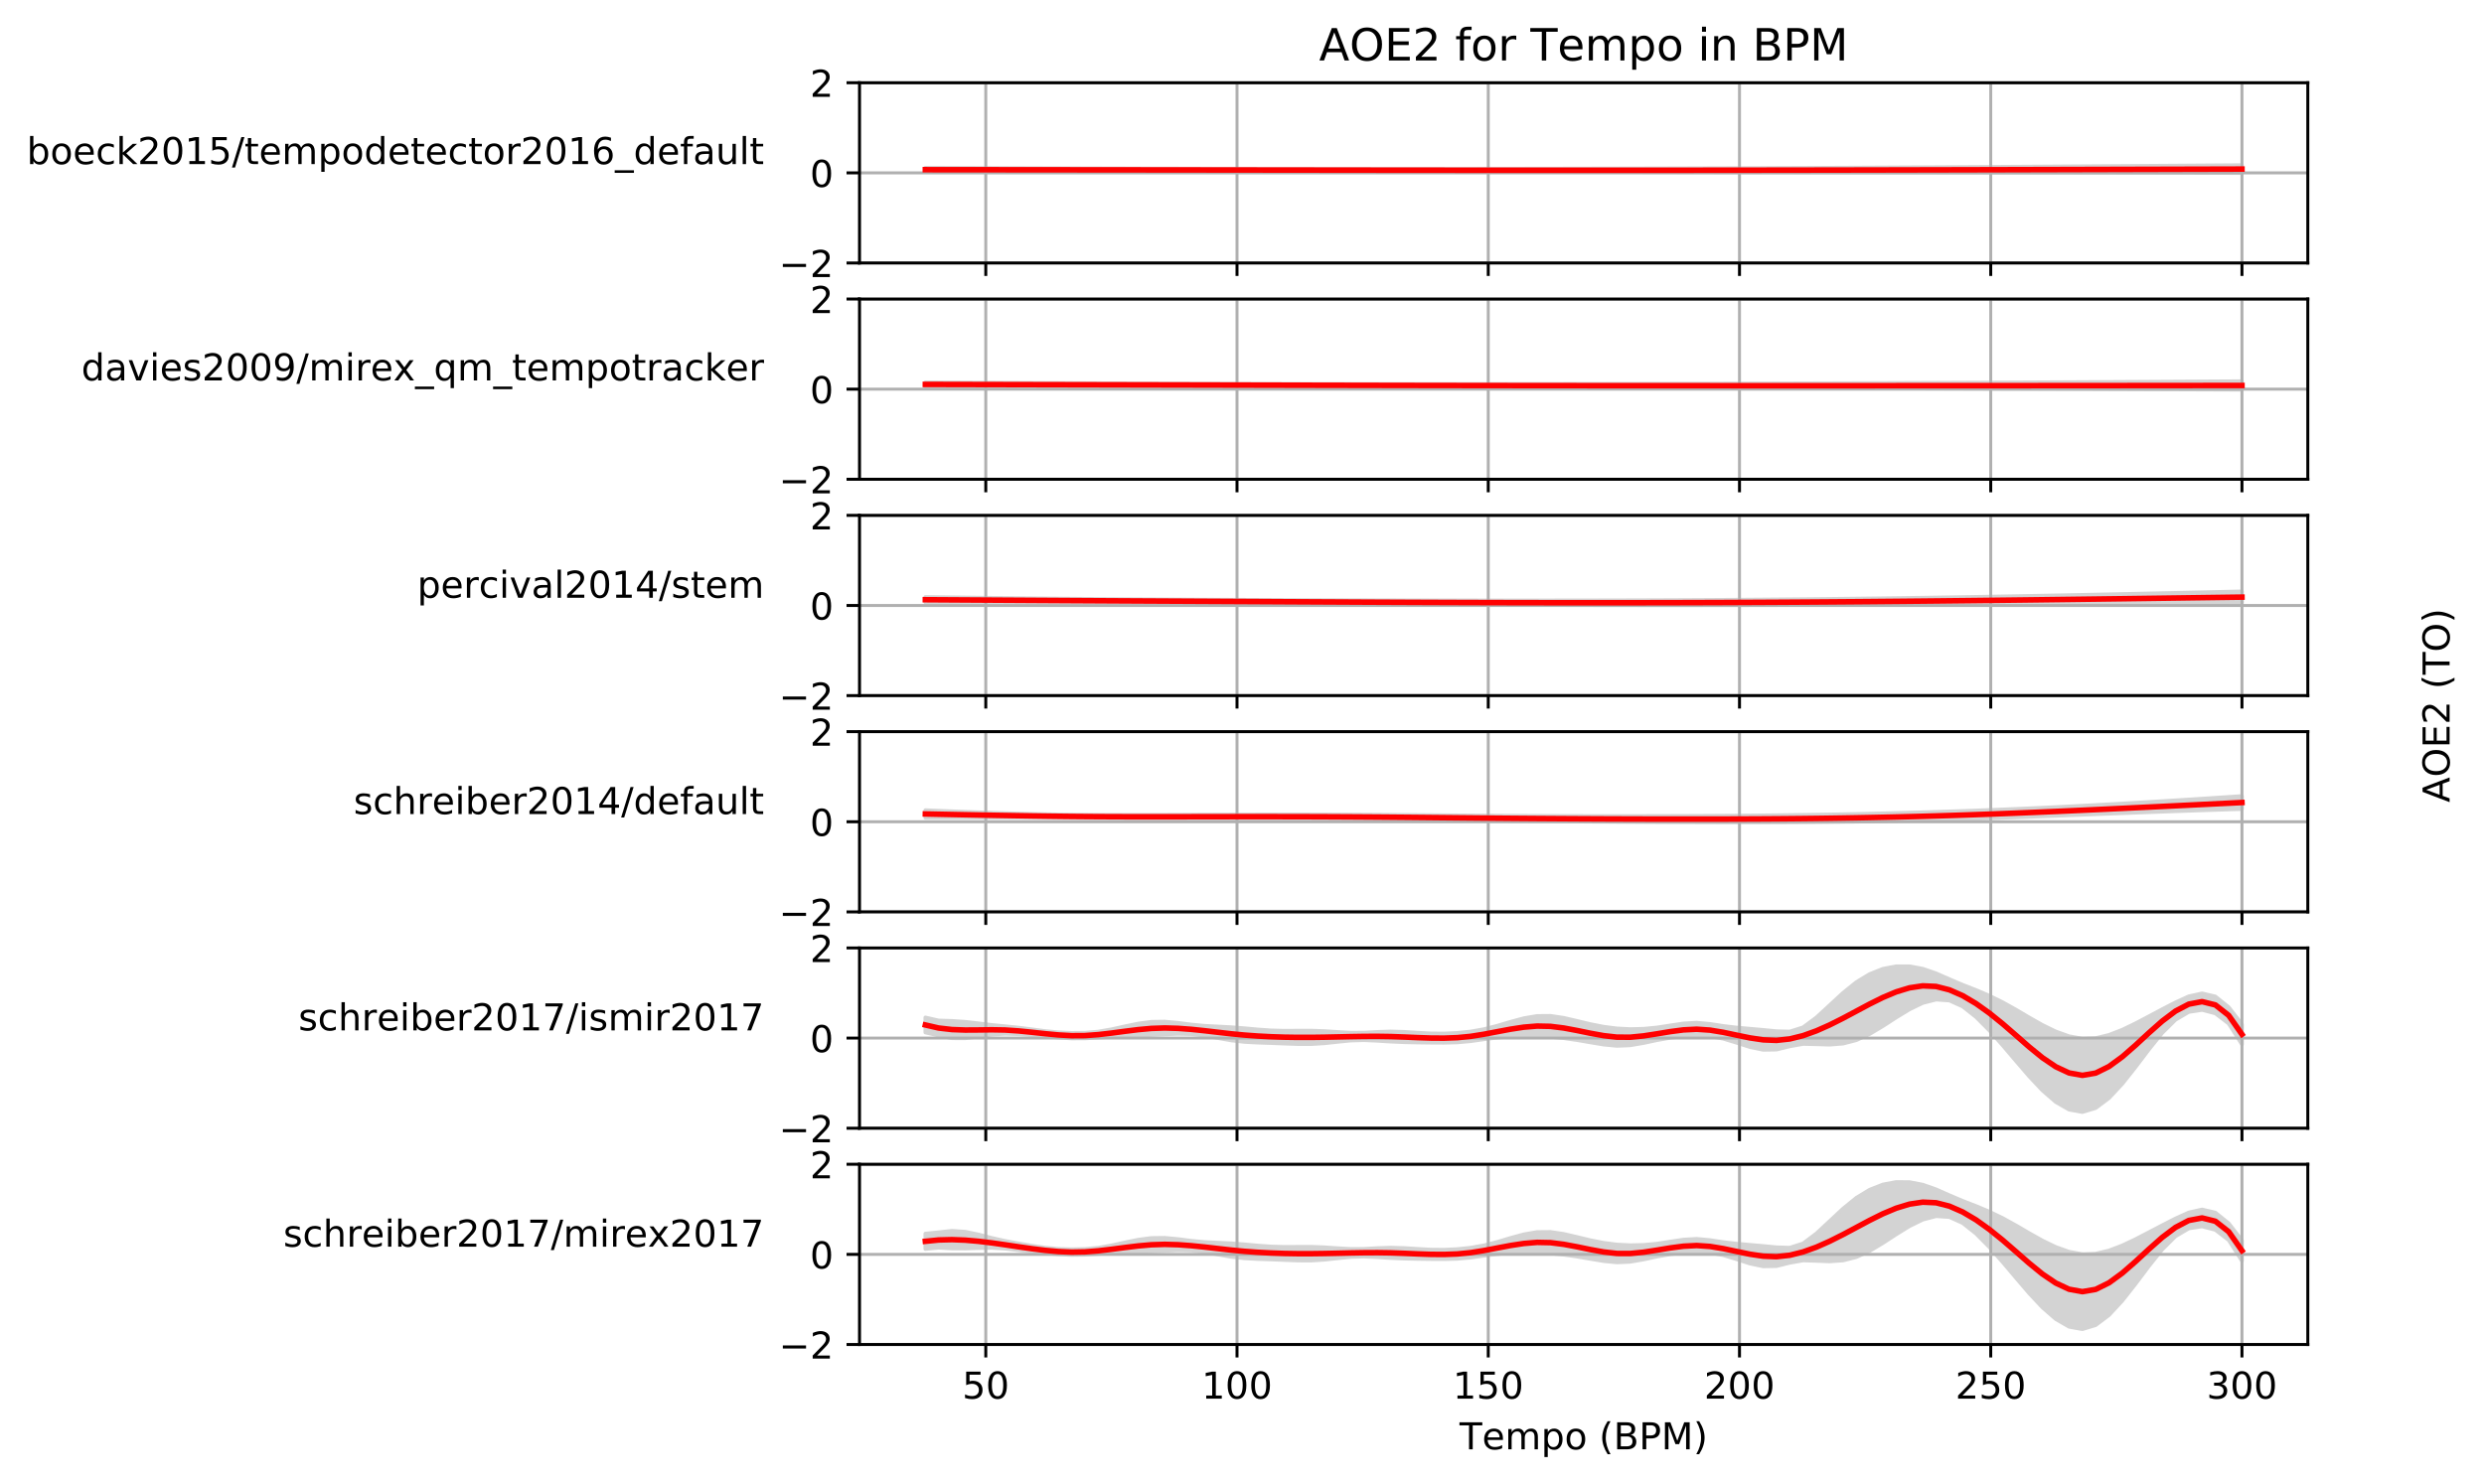 <?xml version="1.0" encoding="utf-8" standalone="no"?>
<!DOCTYPE svg PUBLIC "-//W3C//DTD SVG 1.1//EN"
  "http://www.w3.org/Graphics/SVG/1.1/DTD/svg11.dtd">
<!-- Created with matplotlib (http://matplotlib.org/) -->
<svg height="400.276pt" version="1.1" viewBox="0 0 669.931 400.276" width="669.931pt" xmlns="http://www.w3.org/2000/svg" xmlns:xlink="http://www.w3.org/1999/xlink">
 <defs>
  <style type="text/css">
*{stroke-linecap:butt;stroke-linejoin:round;}
  </style>
 </defs>
 <g id="figure_1">
  <g id="patch_1">
   <path d="M 0 400.276 
L 669.931 400.276 
L 669.931 0 
L 0 0 
z
" style="fill:#ffffff;"/>
  </g>
  <g id="axes_1">
   <g id="patch_2">
    <path d="M 231.811 70.947 
L 622.411 70.947 
L 622.411 22.318 
L 231.811 22.318 
z
" style="fill:#ffffff;"/>
   </g>
   <g id="PolyCollection_1">
    <defs>
     <path d="M 249.565 -355.02 
L 249.565 -353.977 
L 253.152 -353.986 
L 256.739 -353.995 
L 260.326 -354.004 
L 263.913 -354.013 
L 267.499 -354.021 
L 271.086 -354.028 
L 274.673 -354.036 
L 278.26 -354.043 
L 281.846 -354.049 
L 285.433 -354.055 
L 289.02 -354.061 
L 292.607 -354.066 
L 296.194 -354.07 
L 299.78 -354.074 
L 303.367 -354.077 
L 306.954 -354.08 
L 310.541 -354.082 
L 314.127 -354.083 
L 317.714 -354.084 
L 321.301 -354.083 
L 324.888 -354.082 
L 328.475 -354.08 
L 332.061 -354.078 
L 335.648 -354.075 
L 339.235 -354.071 
L 342.822 -354.066 
L 346.408 -354.061 
L 349.995 -354.056 
L 353.582 -354.05 
L 357.169 -354.043 
L 360.756 -354.036 
L 364.342 -354.029 
L 367.929 -354.021 
L 371.516 -354.013 
L 375.103 -354.005 
L 378.689 -353.997 
L 382.276 -353.989 
L 385.863 -353.98 
L 389.45 -353.972 
L 393.037 -353.964 
L 396.623 -353.955 
L 400.21 -353.947 
L 403.797 -353.939 
L 407.384 -353.93 
L 410.97 -353.922 
L 414.557 -353.914 
L 418.144 -353.906 
L 421.731 -353.898 
L 425.318 -353.891 
L 428.904 -353.883 
L 432.491 -353.875 
L 436.078 -353.868 
L 439.665 -353.861 
L 443.251 -353.854 
L 446.838 -353.847 
L 450.425 -353.84 
L 454.012 -353.833 
L 457.599 -353.827 
L 461.185 -353.82 
L 464.772 -353.814 
L 468.359 -353.808 
L 471.946 -353.802 
L 475.532 -353.796 
L 479.119 -353.79 
L 482.706 -353.785 
L 486.293 -353.779 
L 489.88 -353.774 
L 493.466 -353.769 
L 497.053 -353.764 
L 500.64 -353.758 
L 504.227 -353.753 
L 507.813 -353.748 
L 511.4 -353.743 
L 514.987 -353.738 
L 518.574 -353.733 
L 522.161 -353.729 
L 525.747 -353.724 
L 529.334 -353.719 
L 532.921 -353.714 
L 536.508 -353.709 
L 540.094 -353.704 
L 543.681 -353.699 
L 547.268 -353.694 
L 550.855 -353.688 
L 554.442 -353.683 
L 558.028 -353.678 
L 561.615 -353.672 
L 565.202 -353.667 
L 568.789 -353.661 
L 572.375 -353.655 
L 575.962 -353.649 
L 579.549 -353.643 
L 583.136 -353.637 
L 586.723 -353.631 
L 590.309 -353.625 
L 593.896 -353.618 
L 597.483 -353.612 
L 601.07 -353.605 
L 604.656 -353.598 
L 604.656 -355.729 
L 604.656 -355.729 
L 601.07 -355.704 
L 597.483 -355.678 
L 593.896 -355.652 
L 590.309 -355.627 
L 586.723 -355.601 
L 583.136 -355.576 
L 579.549 -355.551 
L 575.962 -355.526 
L 572.375 -355.501 
L 568.789 -355.476 
L 565.202 -355.451 
L 561.615 -355.427 
L 558.028 -355.403 
L 554.442 -355.379 
L 550.855 -355.355 
L 547.268 -355.332 
L 543.681 -355.309 
L 540.094 -355.286 
L 536.508 -355.264 
L 532.921 -355.242 
L 529.334 -355.22 
L 525.747 -355.199 
L 522.161 -355.178 
L 518.574 -355.157 
L 514.987 -355.137 
L 511.4 -355.118 
L 507.813 -355.098 
L 504.227 -355.08 
L 500.64 -355.061 
L 497.053 -355.044 
L 493.466 -355.026 
L 489.88 -355.009 
L 486.293 -354.993 
L 482.706 -354.977 
L 479.119 -354.962 
L 475.532 -354.947 
L 471.946 -354.933 
L 468.359 -354.919 
L 464.772 -354.905 
L 461.185 -354.893 
L 457.599 -354.88 
L 454.012 -354.869 
L 450.425 -354.857 
L 446.838 -354.846 
L 443.251 -354.836 
L 439.665 -354.826 
L 436.078 -354.817 
L 432.491 -354.808 
L 428.904 -354.8 
L 425.318 -354.792 
L 421.731 -354.784 
L 418.144 -354.777 
L 414.557 -354.771 
L 410.97 -354.765 
L 407.384 -354.759 
L 403.797 -354.754 
L 400.21 -354.75 
L 396.623 -354.745 
L 393.037 -354.742 
L 389.45 -354.738 
L 385.863 -354.736 
L 382.276 -354.733 
L 378.689 -354.732 
L 375.103 -354.73 
L 371.516 -354.73 
L 367.929 -354.73 
L 364.342 -354.73 
L 360.756 -354.731 
L 357.169 -354.732 
L 353.582 -354.734 
L 349.995 -354.736 
L 346.408 -354.739 
L 342.822 -354.743 
L 339.235 -354.747 
L 335.648 -354.752 
L 332.061 -354.757 
L 328.475 -354.763 
L 324.888 -354.769 
L 321.301 -354.776 
L 317.714 -354.783 
L 314.127 -354.791 
L 310.541 -354.8 
L 306.954 -354.809 
L 303.367 -354.819 
L 299.78 -354.829 
L 296.194 -354.84 
L 292.607 -354.851 
L 289.02 -354.863 
L 285.433 -354.875 
L 281.846 -354.888 
L 278.26 -354.901 
L 274.673 -354.915 
L 271.086 -354.929 
L 267.499 -354.943 
L 263.913 -354.958 
L 260.326 -354.973 
L 256.739 -354.989 
L 253.152 -355.004 
L 249.565 -355.02 
z
" id="m07cf34d730" style="stroke:#d3d3d3;"/>
    </defs>
    <g clip-path="url(#p19f994aa73)">
     <use style="fill:#d3d3d3;stroke:#d3d3d3;" x="0" xlink:href="#m07cf34d730" y="400.276"/>
    </g>
   </g>
   <g id="matplotlib.axis_1">
    <g id="xtick_1">
     <g id="line2d_1">
      <path clip-path="url(#p19f994aa73)" d="M 265.862 70.947 
L 265.862 22.318 
" style="fill:none;stroke:#b0b0b0;stroke-linecap:square;stroke-width:0.8;"/>
     </g>
     <g id="line2d_2">
      <defs>
       <path d="M 0 0 
L 0 3.5 
" id="mf4b8021761" style="stroke:#000000;stroke-width:0.8;"/>
      </defs>
      <g>
       <use style="stroke:#000000;stroke-width:0.8;" x="265.862" xlink:href="#mf4b8021761" y="70.947"/>
      </g>
     </g>
    </g>
    <g id="xtick_2">
     <g id="line2d_3">
      <path clip-path="url(#p19f994aa73)" d="M 333.621 70.947 
L 333.621 22.318 
" style="fill:none;stroke:#b0b0b0;stroke-linecap:square;stroke-width:0.8;"/>
     </g>
     <g id="line2d_4">
      <g>
       <use style="stroke:#000000;stroke-width:0.8;" x="333.621" xlink:href="#mf4b8021761" y="70.947"/>
      </g>
     </g>
    </g>
    <g id="xtick_3">
     <g id="line2d_5">
      <path clip-path="url(#p19f994aa73)" d="M 401.38 70.947 
L 401.38 22.318 
" style="fill:none;stroke:#b0b0b0;stroke-linecap:square;stroke-width:0.8;"/>
     </g>
     <g id="line2d_6">
      <g>
       <use style="stroke:#000000;stroke-width:0.8;" x="401.38" xlink:href="#mf4b8021761" y="70.947"/>
      </g>
     </g>
    </g>
    <g id="xtick_4">
     <g id="line2d_7">
      <path clip-path="url(#p19f994aa73)" d="M 469.139 70.947 
L 469.139 22.318 
" style="fill:none;stroke:#b0b0b0;stroke-linecap:square;stroke-width:0.8;"/>
     </g>
     <g id="line2d_8">
      <g>
       <use style="stroke:#000000;stroke-width:0.8;" x="469.139" xlink:href="#mf4b8021761" y="70.947"/>
      </g>
     </g>
    </g>
    <g id="xtick_5">
     <g id="line2d_9">
      <path clip-path="url(#p19f994aa73)" d="M 536.897 70.947 
L 536.897 22.318 
" style="fill:none;stroke:#b0b0b0;stroke-linecap:square;stroke-width:0.8;"/>
     </g>
     <g id="line2d_10">
      <g>
       <use style="stroke:#000000;stroke-width:0.8;" x="536.897" xlink:href="#mf4b8021761" y="70.947"/>
      </g>
     </g>
    </g>
    <g id="xtick_6">
     <g id="line2d_11">
      <path clip-path="url(#p19f994aa73)" d="M 604.656 70.947 
L 604.656 22.318 
" style="fill:none;stroke:#b0b0b0;stroke-linecap:square;stroke-width:0.8;"/>
     </g>
     <g id="line2d_12">
      <g>
       <use style="stroke:#000000;stroke-width:0.8;" x="604.656" xlink:href="#mf4b8021761" y="70.947"/>
      </g>
     </g>
    </g>
   </g>
   <g id="matplotlib.axis_2">
    <g id="ytick_1">
     <g id="line2d_13">
      <path clip-path="url(#p19f994aa73)" d="M 231.811 70.947 
L 622.411 70.947 
" style="fill:none;stroke:#b0b0b0;stroke-linecap:square;stroke-width:0.8;"/>
     </g>
     <g id="line2d_14">
      <defs>
       <path d="M 0 0 
L -3.5 0 
" id="me5fd4a39a6" style="stroke:#000000;stroke-width:0.8;"/>
      </defs>
      <g>
       <use style="stroke:#000000;stroke-width:0.8;" x="231.811" xlink:href="#me5fd4a39a6" y="70.947"/>
      </g>
     </g>
     <g id="text_1">
      <!-- −2 -->
      <defs>
       <path d="M 10.594 35.5 
L 73.188 35.5 
L 73.188 27.203 
L 10.594 27.203 
z
" id="DejaVuSans-2212"/>
       <path d="M 19.188 8.297 
L 53.609 8.297 
L 53.609 0 
L 7.328 0 
L 7.328 8.297 
Q 12.938 14.109 22.625 23.891 
Q 32.328 33.688 34.812 36.531 
Q 39.547 41.844 41.422 45.531 
Q 43.312 49.219 43.312 52.781 
Q 43.312 58.594 39.234 62.25 
Q 35.156 65.922 28.609 65.922 
Q 23.969 65.922 18.812 64.312 
Q 13.672 62.703 7.812 59.422 
L 7.812 69.391 
Q 13.766 71.781 18.938 73 
Q 24.125 74.219 28.422 74.219 
Q 39.75 74.219 46.484 68.547 
Q 53.219 62.891 53.219 53.422 
Q 53.219 48.922 51.531 44.891 
Q 49.859 40.875 45.406 35.406 
Q 44.188 33.984 37.641 27.219 
Q 31.109 20.453 19.188 8.297 
z
" id="DejaVuSans-32"/>
      </defs>
      <g transform="translate(210.069 74.746)scale(0.1 -0.1)">
       <use xlink:href="#DejaVuSans-2212"/>
       <use x="83.789" xlink:href="#DejaVuSans-32"/>
      </g>
     </g>
    </g>
    <g id="ytick_2">
     <g id="line2d_15">
      <path clip-path="url(#p19f994aa73)" d="M 231.811 46.633 
L 622.411 46.633 
" style="fill:none;stroke:#b0b0b0;stroke-linecap:square;stroke-width:0.8;"/>
     </g>
     <g id="line2d_16">
      <g>
       <use style="stroke:#000000;stroke-width:0.8;" x="231.811" xlink:href="#me5fd4a39a6" y="46.633"/>
      </g>
     </g>
     <g id="text_2">
      <!-- 0 -->
      <defs>
       <path d="M 31.781 66.406 
Q 24.172 66.406 20.328 58.906 
Q 16.5 51.422 16.5 36.375 
Q 16.5 21.391 20.328 13.891 
Q 24.172 6.391 31.781 6.391 
Q 39.453 6.391 43.281 13.891 
Q 47.125 21.391 47.125 36.375 
Q 47.125 51.422 43.281 58.906 
Q 39.453 66.406 31.781 66.406 
z
M 31.781 74.219 
Q 44.047 74.219 50.516 64.516 
Q 56.984 54.828 56.984 36.375 
Q 56.984 17.969 50.516 8.266 
Q 44.047 -1.422 31.781 -1.422 
Q 19.531 -1.422 13.062 8.266 
Q 6.594 17.969 6.594 36.375 
Q 6.594 54.828 13.062 64.516 
Q 19.531 74.219 31.781 74.219 
z
" id="DejaVuSans-30"/>
      </defs>
      <g transform="translate(218.448 50.432)scale(0.1 -0.1)">
       <use xlink:href="#DejaVuSans-30"/>
      </g>
     </g>
    </g>
    <g id="ytick_3">
     <g id="line2d_17">
      <path clip-path="url(#p19f994aa73)" d="M 231.811 22.318 
L 622.411 22.318 
" style="fill:none;stroke:#b0b0b0;stroke-linecap:square;stroke-width:0.8;"/>
     </g>
     <g id="line2d_18">
      <g>
       <use style="stroke:#000000;stroke-width:0.8;" x="231.811" xlink:href="#me5fd4a39a6" y="22.318"/>
      </g>
     </g>
     <g id="text_3">
      <!-- 2 -->
      <g transform="translate(218.448 26.117)scale(0.1 -0.1)">
       <use xlink:href="#DejaVuSans-32"/>
      </g>
     </g>
    </g>
    <g id="text_4">
     <!-- boeck2015/tempodetector2016_default -->
     <defs>
      <path d="M 48.688 27.297 
Q 48.688 37.203 44.609 42.844 
Q 40.531 48.484 33.406 48.484 
Q 26.266 48.484 22.188 42.844 
Q 18.109 37.203 18.109 27.297 
Q 18.109 17.391 22.188 11.75 
Q 26.266 6.109 33.406 6.109 
Q 40.531 6.109 44.609 11.75 
Q 48.688 17.391 48.688 27.297 
z
M 18.109 46.391 
Q 20.953 51.266 25.266 53.625 
Q 29.594 56 35.594 56 
Q 45.562 56 51.781 48.094 
Q 58.016 40.188 58.016 27.297 
Q 58.016 14.406 51.781 6.484 
Q 45.562 -1.422 35.594 -1.422 
Q 29.594 -1.422 25.266 0.953 
Q 20.953 3.328 18.109 8.203 
L 18.109 0 
L 9.078 0 
L 9.078 75.984 
L 18.109 75.984 
z
" id="DejaVuSans-62"/>
      <path d="M 30.609 48.391 
Q 23.391 48.391 19.188 42.75 
Q 14.984 37.109 14.984 27.297 
Q 14.984 17.484 19.156 11.844 
Q 23.344 6.203 30.609 6.203 
Q 37.797 6.203 41.984 11.859 
Q 46.188 17.531 46.188 27.297 
Q 46.188 37.016 41.984 42.703 
Q 37.797 48.391 30.609 48.391 
z
M 30.609 56 
Q 42.328 56 49.016 48.375 
Q 55.719 40.766 55.719 27.297 
Q 55.719 13.875 49.016 6.219 
Q 42.328 -1.422 30.609 -1.422 
Q 18.844 -1.422 12.172 6.219 
Q 5.516 13.875 5.516 27.297 
Q 5.516 40.766 12.172 48.375 
Q 18.844 56 30.609 56 
z
" id="DejaVuSans-6f"/>
      <path d="M 56.203 29.594 
L 56.203 25.203 
L 14.891 25.203 
Q 15.484 15.922 20.484 11.062 
Q 25.484 6.203 34.422 6.203 
Q 39.594 6.203 44.453 7.469 
Q 49.312 8.734 54.109 11.281 
L 54.109 2.781 
Q 49.266 0.734 44.188 -0.344 
Q 39.109 -1.422 33.891 -1.422 
Q 20.797 -1.422 13.156 6.188 
Q 5.516 13.812 5.516 26.812 
Q 5.516 40.234 12.766 48.109 
Q 20.016 56 32.328 56 
Q 43.359 56 49.781 48.891 
Q 56.203 41.797 56.203 29.594 
z
M 47.219 32.234 
Q 47.125 39.594 43.094 43.984 
Q 39.062 48.391 32.422 48.391 
Q 24.906 48.391 20.391 44.141 
Q 15.875 39.891 15.188 32.172 
z
" id="DejaVuSans-65"/>
      <path d="M 48.781 52.594 
L 48.781 44.188 
Q 44.969 46.297 41.141 47.344 
Q 37.312 48.391 33.406 48.391 
Q 24.656 48.391 19.812 42.844 
Q 14.984 37.312 14.984 27.297 
Q 14.984 17.281 19.812 11.734 
Q 24.656 6.203 33.406 6.203 
Q 37.312 6.203 41.141 7.25 
Q 44.969 8.297 48.781 10.406 
L 48.781 2.094 
Q 45.016 0.344 40.984 -0.531 
Q 36.969 -1.422 32.422 -1.422 
Q 20.062 -1.422 12.781 6.344 
Q 5.516 14.109 5.516 27.297 
Q 5.516 40.672 12.859 48.328 
Q 20.219 56 33.016 56 
Q 37.156 56 41.109 55.141 
Q 45.062 54.297 48.781 52.594 
z
" id="DejaVuSans-63"/>
      <path d="M 9.078 75.984 
L 18.109 75.984 
L 18.109 31.109 
L 44.922 54.688 
L 56.391 54.688 
L 27.391 29.109 
L 57.625 0 
L 45.906 0 
L 18.109 26.703 
L 18.109 0 
L 9.078 0 
z
" id="DejaVuSans-6b"/>
      <path d="M 12.406 8.297 
L 28.516 8.297 
L 28.516 63.922 
L 10.984 60.406 
L 10.984 69.391 
L 28.422 72.906 
L 38.281 72.906 
L 38.281 8.297 
L 54.391 8.297 
L 54.391 0 
L 12.406 0 
z
" id="DejaVuSans-31"/>
      <path d="M 10.797 72.906 
L 49.516 72.906 
L 49.516 64.594 
L 19.828 64.594 
L 19.828 46.734 
Q 21.969 47.469 24.109 47.828 
Q 26.266 48.188 28.422 48.188 
Q 40.625 48.188 47.75 41.5 
Q 54.891 34.812 54.891 23.391 
Q 54.891 11.625 47.562 5.094 
Q 40.234 -1.422 26.906 -1.422 
Q 22.312 -1.422 17.547 -0.641 
Q 12.797 0.141 7.719 1.703 
L 7.719 11.625 
Q 12.109 9.234 16.797 8.062 
Q 21.484 6.891 26.703 6.891 
Q 35.156 6.891 40.078 11.328 
Q 45.016 15.766 45.016 23.391 
Q 45.016 31 40.078 35.438 
Q 35.156 39.891 26.703 39.891 
Q 22.75 39.891 18.812 39.016 
Q 14.891 38.141 10.797 36.281 
z
" id="DejaVuSans-35"/>
      <path d="M 25.391 72.906 
L 33.688 72.906 
L 8.297 -9.281 
L 0 -9.281 
z
" id="DejaVuSans-2f"/>
      <path d="M 18.312 70.219 
L 18.312 54.688 
L 36.812 54.688 
L 36.812 47.703 
L 18.312 47.703 
L 18.312 18.016 
Q 18.312 11.328 20.141 9.422 
Q 21.969 7.516 27.594 7.516 
L 36.812 7.516 
L 36.812 0 
L 27.594 0 
Q 17.188 0 13.234 3.875 
Q 9.281 7.766 9.281 18.016 
L 9.281 47.703 
L 2.688 47.703 
L 2.688 54.688 
L 9.281 54.688 
L 9.281 70.219 
z
" id="DejaVuSans-74"/>
      <path d="M 52 44.188 
Q 55.375 50.25 60.062 53.125 
Q 64.75 56 71.094 56 
Q 79.641 56 84.281 50.016 
Q 88.922 44.047 88.922 33.016 
L 88.922 0 
L 79.891 0 
L 79.891 32.719 
Q 79.891 40.578 77.094 44.375 
Q 74.312 48.188 68.609 48.188 
Q 61.625 48.188 57.562 43.547 
Q 53.516 38.922 53.516 30.906 
L 53.516 0 
L 44.484 0 
L 44.484 32.719 
Q 44.484 40.625 41.703 44.406 
Q 38.922 48.188 33.109 48.188 
Q 26.219 48.188 22.156 43.531 
Q 18.109 38.875 18.109 30.906 
L 18.109 0 
L 9.078 0 
L 9.078 54.688 
L 18.109 54.688 
L 18.109 46.188 
Q 21.188 51.219 25.484 53.609 
Q 29.781 56 35.688 56 
Q 41.656 56 45.828 52.969 
Q 50 49.953 52 44.188 
z
" id="DejaVuSans-6d"/>
      <path d="M 18.109 8.203 
L 18.109 -20.797 
L 9.078 -20.797 
L 9.078 54.688 
L 18.109 54.688 
L 18.109 46.391 
Q 20.953 51.266 25.266 53.625 
Q 29.594 56 35.594 56 
Q 45.562 56 51.781 48.094 
Q 58.016 40.188 58.016 27.297 
Q 58.016 14.406 51.781 6.484 
Q 45.562 -1.422 35.594 -1.422 
Q 29.594 -1.422 25.266 0.953 
Q 20.953 3.328 18.109 8.203 
z
M 48.688 27.297 
Q 48.688 37.203 44.609 42.844 
Q 40.531 48.484 33.406 48.484 
Q 26.266 48.484 22.188 42.844 
Q 18.109 37.203 18.109 27.297 
Q 18.109 17.391 22.188 11.75 
Q 26.266 6.109 33.406 6.109 
Q 40.531 6.109 44.609 11.75 
Q 48.688 17.391 48.688 27.297 
z
" id="DejaVuSans-70"/>
      <path d="M 45.406 46.391 
L 45.406 75.984 
L 54.391 75.984 
L 54.391 0 
L 45.406 0 
L 45.406 8.203 
Q 42.578 3.328 38.25 0.953 
Q 33.938 -1.422 27.875 -1.422 
Q 17.969 -1.422 11.734 6.484 
Q 5.516 14.406 5.516 27.297 
Q 5.516 40.188 11.734 48.094 
Q 17.969 56 27.875 56 
Q 33.938 56 38.25 53.625 
Q 42.578 51.266 45.406 46.391 
z
M 14.797 27.297 
Q 14.797 17.391 18.875 11.75 
Q 22.953 6.109 30.078 6.109 
Q 37.203 6.109 41.297 11.75 
Q 45.406 17.391 45.406 27.297 
Q 45.406 37.203 41.297 42.844 
Q 37.203 48.484 30.078 48.484 
Q 22.953 48.484 18.875 42.844 
Q 14.797 37.203 14.797 27.297 
z
" id="DejaVuSans-64"/>
      <path d="M 41.109 46.297 
Q 39.594 47.172 37.812 47.578 
Q 36.031 48 33.891 48 
Q 26.266 48 22.188 43.047 
Q 18.109 38.094 18.109 28.812 
L 18.109 0 
L 9.078 0 
L 9.078 54.688 
L 18.109 54.688 
L 18.109 46.188 
Q 20.953 51.172 25.484 53.578 
Q 30.031 56 36.531 56 
Q 37.453 56 38.578 55.875 
Q 39.703 55.766 41.062 55.516 
z
" id="DejaVuSans-72"/>
      <path d="M 33.016 40.375 
Q 26.375 40.375 22.484 35.828 
Q 18.609 31.297 18.609 23.391 
Q 18.609 15.531 22.484 10.953 
Q 26.375 6.391 33.016 6.391 
Q 39.656 6.391 43.531 10.953 
Q 47.406 15.531 47.406 23.391 
Q 47.406 31.297 43.531 35.828 
Q 39.656 40.375 33.016 40.375 
z
M 52.594 71.297 
L 52.594 62.312 
Q 48.875 64.062 45.094 64.984 
Q 41.312 65.922 37.594 65.922 
Q 27.828 65.922 22.672 59.328 
Q 17.531 52.734 16.797 39.406 
Q 19.672 43.656 24.016 45.922 
Q 28.375 48.188 33.594 48.188 
Q 44.578 48.188 50.953 41.516 
Q 57.328 34.859 57.328 23.391 
Q 57.328 12.156 50.688 5.359 
Q 44.047 -1.422 33.016 -1.422 
Q 20.359 -1.422 13.672 8.266 
Q 6.984 17.969 6.984 36.375 
Q 6.984 53.656 15.188 63.938 
Q 23.391 74.219 37.203 74.219 
Q 40.922 74.219 44.703 73.484 
Q 48.484 72.75 52.594 71.297 
z
" id="DejaVuSans-36"/>
      <path d="M 50.984 -16.609 
L 50.984 -23.578 
L -0.984 -23.578 
L -0.984 -16.609 
z
" id="DejaVuSans-5f"/>
      <path d="M 37.109 75.984 
L 37.109 68.5 
L 28.516 68.5 
Q 23.688 68.5 21.797 66.547 
Q 19.922 64.594 19.922 59.516 
L 19.922 54.688 
L 34.719 54.688 
L 34.719 47.703 
L 19.922 47.703 
L 19.922 0 
L 10.891 0 
L 10.891 47.703 
L 2.297 47.703 
L 2.297 54.688 
L 10.891 54.688 
L 10.891 58.5 
Q 10.891 67.625 15.141 71.797 
Q 19.391 75.984 28.609 75.984 
z
" id="DejaVuSans-66"/>
      <path d="M 34.281 27.484 
Q 23.391 27.484 19.188 25 
Q 14.984 22.516 14.984 16.5 
Q 14.984 11.719 18.141 8.906 
Q 21.297 6.109 26.703 6.109 
Q 34.188 6.109 38.703 11.406 
Q 43.219 16.703 43.219 25.484 
L 43.219 27.484 
z
M 52.203 31.203 
L 52.203 0 
L 43.219 0 
L 43.219 8.297 
Q 40.141 3.328 35.547 0.953 
Q 30.953 -1.422 24.312 -1.422 
Q 15.922 -1.422 10.953 3.297 
Q 6 8.016 6 15.922 
Q 6 25.141 12.172 29.828 
Q 18.359 34.516 30.609 34.516 
L 43.219 34.516 
L 43.219 35.406 
Q 43.219 41.609 39.141 45 
Q 35.062 48.391 27.688 48.391 
Q 23 48.391 18.547 47.266 
Q 14.109 46.141 10.016 43.891 
L 10.016 52.203 
Q 14.938 54.109 19.578 55.047 
Q 24.219 56 28.609 56 
Q 40.484 56 46.344 49.844 
Q 52.203 43.703 52.203 31.203 
z
" id="DejaVuSans-61"/>
      <path d="M 8.5 21.578 
L 8.5 54.688 
L 17.484 54.688 
L 17.484 21.922 
Q 17.484 14.156 20.5 10.266 
Q 23.531 6.391 29.594 6.391 
Q 36.859 6.391 41.078 11.031 
Q 45.312 15.672 45.312 23.688 
L 45.312 54.688 
L 54.297 54.688 
L 54.297 0 
L 45.312 0 
L 45.312 8.406 
Q 42.047 3.422 37.719 1 
Q 33.406 -1.422 27.688 -1.422 
Q 18.266 -1.422 13.375 4.438 
Q 8.5 10.297 8.5 21.578 
z
M 31.109 56 
z
" id="DejaVuSans-75"/>
      <path d="M 9.422 75.984 
L 18.406 75.984 
L 18.406 0 
L 9.422 0 
z
" id="DejaVuSans-6c"/>
     </defs>
     <g transform="translate(7.2 44.275)scale(0.1 -0.1)">
      <use xlink:href="#DejaVuSans-62"/>
      <use x="63.477" xlink:href="#DejaVuSans-6f"/>
      <use x="124.658" xlink:href="#DejaVuSans-65"/>
      <use x="186.182" xlink:href="#DejaVuSans-63"/>
      <use x="241.162" xlink:href="#DejaVuSans-6b"/>
      <use x="299.072" xlink:href="#DejaVuSans-32"/>
      <use x="362.695" xlink:href="#DejaVuSans-30"/>
      <use x="426.318" xlink:href="#DejaVuSans-31"/>
      <use x="489.941" xlink:href="#DejaVuSans-35"/>
      <use x="553.564" xlink:href="#DejaVuSans-2f"/>
      <use x="587.256" xlink:href="#DejaVuSans-74"/>
      <use x="626.465" xlink:href="#DejaVuSans-65"/>
      <use x="687.988" xlink:href="#DejaVuSans-6d"/>
      <use x="785.4" xlink:href="#DejaVuSans-70"/>
      <use x="848.877" xlink:href="#DejaVuSans-6f"/>
      <use x="910.059" xlink:href="#DejaVuSans-64"/>
      <use x="973.535" xlink:href="#DejaVuSans-65"/>
      <use x="1035.059" xlink:href="#DejaVuSans-74"/>
      <use x="1074.268" xlink:href="#DejaVuSans-65"/>
      <use x="1135.791" xlink:href="#DejaVuSans-63"/>
      <use x="1190.771" xlink:href="#DejaVuSans-74"/>
      <use x="1229.98" xlink:href="#DejaVuSans-6f"/>
      <use x="1291.162" xlink:href="#DejaVuSans-72"/>
      <use x="1332.275" xlink:href="#DejaVuSans-32"/>
      <use x="1395.898" xlink:href="#DejaVuSans-30"/>
      <use x="1459.521" xlink:href="#DejaVuSans-31"/>
      <use x="1523.145" xlink:href="#DejaVuSans-36"/>
      <use x="1586.768" xlink:href="#DejaVuSans-5f"/>
      <use x="1636.768" xlink:href="#DejaVuSans-64"/>
      <use x="1700.244" xlink:href="#DejaVuSans-65"/>
      <use x="1761.768" xlink:href="#DejaVuSans-66"/>
      <use x="1796.973" xlink:href="#DejaVuSans-61"/>
      <use x="1858.252" xlink:href="#DejaVuSans-75"/>
      <use x="1921.631" xlink:href="#DejaVuSans-6c"/>
      <use x="1949.414" xlink:href="#DejaVuSans-74"/>
     </g>
    </g>
   </g>
   <g id="line2d_19">
    <path clip-path="url(#p19f994aa73)" d="M 249.565 45.777 
L 253.152 45.781 
L 256.739 45.784 
L 260.326 45.787 
L 263.913 45.791 
L 267.499 45.794 
L 271.086 45.797 
L 274.673 45.801 
L 278.26 45.804 
L 281.846 45.807 
L 285.433 45.811 
L 289.02 45.814 
L 292.607 45.817 
L 296.194 45.821 
L 299.78 45.824 
L 303.367 45.828 
L 306.954 45.831 
L 310.541 45.835 
L 314.127 45.839 
L 317.714 45.843 
L 321.301 45.846 
L 324.888 45.85 
L 328.475 45.854 
L 332.061 45.859 
L 335.648 45.863 
L 339.235 45.867 
L 342.822 45.871 
L 346.408 45.876 
L 349.995 45.88 
L 353.582 45.884 
L 357.169 45.888 
L 360.756 45.893 
L 364.342 45.897 
L 367.929 45.901 
L 371.516 45.905 
L 375.103 45.908 
L 378.689 45.912 
L 382.276 45.915 
L 385.863 45.918 
L 389.45 45.921 
L 393.037 45.923 
L 396.623 45.926 
L 400.21 45.928 
L 403.797 45.93 
L 407.384 45.931 
L 410.97 45.932 
L 414.557 45.933 
L 418.144 45.934 
L 421.731 45.935 
L 425.318 45.935 
L 428.904 45.935 
L 432.491 45.934 
L 436.078 45.933 
L 439.665 45.932 
L 443.251 45.931 
L 446.838 45.929 
L 450.425 45.927 
L 454.012 45.925 
L 457.599 45.922 
L 461.185 45.92 
L 464.772 45.916 
L 468.359 45.913 
L 471.946 45.909 
L 475.532 45.904 
L 479.119 45.9 
L 482.706 45.895 
L 486.293 45.89 
L 489.88 45.884 
L 493.466 45.878 
L 497.053 45.872 
L 500.64 45.866 
L 504.227 45.859 
L 507.813 45.853 
L 511.4 45.845 
L 514.987 45.838 
L 518.574 45.83 
L 522.161 45.823 
L 525.747 45.815 
L 529.334 45.807 
L 532.921 45.798 
L 536.508 45.79 
L 540.094 45.781 
L 543.681 45.772 
L 547.268 45.763 
L 550.855 45.754 
L 554.442 45.745 
L 558.028 45.736 
L 561.615 45.726 
L 565.202 45.717 
L 568.789 45.707 
L 572.375 45.698 
L 575.962 45.688 
L 579.549 45.679 
L 583.136 45.669 
L 586.723 45.66 
L 590.309 45.65 
L 593.896 45.641 
L 597.483 45.631 
L 601.07 45.622 
L 604.656 45.612 
" style="fill:none;stroke:#ff0000;stroke-linecap:square;stroke-width:1.5;"/>
   </g>
   <g id="patch_3">
    <path d="M 231.811 70.947 
L 231.811 22.318 
" style="fill:none;stroke:#000000;stroke-linecap:square;stroke-linejoin:miter;stroke-width:0.8;"/>
   </g>
   <g id="patch_4">
    <path d="M 622.411 70.947 
L 622.411 22.318 
" style="fill:none;stroke:#000000;stroke-linecap:square;stroke-linejoin:miter;stroke-width:0.8;"/>
   </g>
   <g id="patch_5">
    <path d="M 231.811 70.947 
L 622.411 70.947 
" style="fill:none;stroke:#000000;stroke-linecap:square;stroke-linejoin:miter;stroke-width:0.8;"/>
   </g>
   <g id="patch_6">
    <path d="M 231.811 22.318 
L 622.411 22.318 
" style="fill:none;stroke:#000000;stroke-linecap:square;stroke-linejoin:miter;stroke-width:0.8;"/>
   </g>
  </g>
  <g id="axes_2">
   <g id="patch_7">
    <path d="M 231.811 129.301 
L 622.411 129.301 
L 622.411 80.673 
L 231.811 80.673 
z
" style="fill:#ffffff;"/>
   </g>
   <g id="PolyCollection_2">
    <defs>
     <path d="M 249.565 -297.135 
L 249.565 -296.01 
L 253.152 -296.016 
L 256.739 -296.021 
L 260.326 -296.026 
L 263.913 -296.031 
L 267.499 -296.036 
L 271.086 -296.04 
L 274.673 -296.044 
L 278.26 -296.047 
L 281.846 -296.05 
L 285.433 -296.053 
L 289.02 -296.055 
L 292.607 -296.056 
L 296.194 -296.057 
L 299.78 -296.057 
L 303.367 -296.057 
L 306.954 -296.056 
L 310.541 -296.054 
L 314.127 -296.052 
L 317.714 -296.049 
L 321.301 -296.045 
L 324.888 -296.041 
L 328.475 -296.035 
L 332.061 -296.029 
L 335.648 -296.023 
L 339.235 -296.015 
L 342.822 -296.007 
L 346.408 -295.998 
L 349.995 -295.989 
L 353.582 -295.98 
L 357.169 -295.969 
L 360.756 -295.959 
L 364.342 -295.948 
L 367.929 -295.937 
L 371.516 -295.926 
L 375.103 -295.915 
L 378.689 -295.903 
L 382.276 -295.892 
L 385.863 -295.88 
L 389.45 -295.869 
L 393.037 -295.857 
L 396.623 -295.846 
L 400.21 -295.834 
L 403.797 -295.823 
L 407.384 -295.811 
L 410.97 -295.8 
L 414.557 -295.789 
L 418.144 -295.778 
L 421.731 -295.766 
L 425.318 -295.755 
L 428.904 -295.744 
L 432.491 -295.733 
L 436.078 -295.722 
L 439.665 -295.711 
L 443.251 -295.7 
L 446.838 -295.689 
L 450.425 -295.678 
L 454.012 -295.667 
L 457.599 -295.656 
L 461.185 -295.645 
L 464.772 -295.633 
L 468.359 -295.622 
L 471.946 -295.611 
L 475.532 -295.599 
L 479.119 -295.588 
L 482.706 -295.576 
L 486.293 -295.565 
L 489.88 -295.553 
L 493.466 -295.541 
L 497.053 -295.529 
L 500.64 -295.517 
L 504.227 -295.505 
L 507.813 -295.493 
L 511.4 -295.481 
L 514.987 -295.469 
L 518.574 -295.457 
L 522.161 -295.444 
L 525.747 -295.432 
L 529.334 -295.419 
L 532.921 -295.407 
L 536.508 -295.394 
L 540.094 -295.381 
L 543.681 -295.369 
L 547.268 -295.356 
L 550.855 -295.343 
L 554.442 -295.329 
L 558.028 -295.316 
L 561.615 -295.303 
L 565.202 -295.29 
L 568.789 -295.276 
L 572.375 -295.263 
L 575.962 -295.249 
L 579.549 -295.235 
L 583.136 -295.221 
L 586.723 -295.208 
L 590.309 -295.194 
L 593.896 -295.18 
L 597.483 -295.166 
L 601.07 -295.151 
L 604.656 -295.137 
L 604.656 -297.436 
L 604.656 -297.436 
L 601.07 -297.415 
L 597.483 -297.395 
L 593.896 -297.374 
L 590.309 -297.353 
L 586.723 -297.333 
L 583.136 -297.313 
L 579.549 -297.293 
L 575.962 -297.273 
L 572.375 -297.253 
L 568.789 -297.234 
L 565.202 -297.215 
L 561.615 -297.196 
L 558.028 -297.177 
L 554.442 -297.159 
L 550.855 -297.141 
L 547.268 -297.123 
L 543.681 -297.106 
L 540.094 -297.089 
L 536.508 -297.072 
L 532.921 -297.055 
L 529.334 -297.039 
L 525.747 -297.023 
L 522.161 -297.008 
L 518.574 -296.993 
L 514.987 -296.978 
L 511.4 -296.964 
L 507.813 -296.95 
L 504.227 -296.936 
L 500.64 -296.923 
L 497.053 -296.91 
L 493.466 -296.898 
L 489.88 -296.886 
L 486.293 -296.874 
L 482.706 -296.862 
L 479.119 -296.851 
L 475.532 -296.841 
L 471.946 -296.83 
L 468.359 -296.82 
L 464.772 -296.811 
L 461.185 -296.801 
L 457.599 -296.792 
L 454.012 -296.784 
L 450.425 -296.776 
L 446.838 -296.768 
L 443.251 -296.76 
L 439.665 -296.753 
L 436.078 -296.746 
L 432.491 -296.739 
L 428.904 -296.733 
L 425.318 -296.728 
L 421.731 -296.722 
L 418.144 -296.717 
L 414.557 -296.713 
L 410.97 -296.709 
L 407.384 -296.706 
L 403.797 -296.703 
L 400.21 -296.7 
L 396.623 -296.698 
L 393.037 -296.696 
L 389.45 -296.695 
L 385.863 -296.695 
L 382.276 -296.695 
L 378.689 -296.696 
L 375.103 -296.697 
L 371.516 -296.699 
L 367.929 -296.702 
L 364.342 -296.705 
L 360.756 -296.708 
L 357.169 -296.713 
L 353.582 -296.718 
L 349.995 -296.724 
L 346.408 -296.73 
L 342.822 -296.737 
L 339.235 -296.744 
L 335.648 -296.753 
L 332.061 -296.762 
L 328.475 -296.771 
L 324.888 -296.781 
L 321.301 -296.792 
L 317.714 -296.804 
L 314.127 -296.816 
L 310.541 -296.829 
L 306.954 -296.842 
L 303.367 -296.857 
L 299.78 -296.871 
L 296.194 -296.887 
L 292.607 -296.903 
L 289.02 -296.92 
L 285.433 -296.937 
L 281.846 -296.955 
L 278.26 -296.973 
L 274.673 -296.992 
L 271.086 -297.012 
L 267.499 -297.031 
L 263.913 -297.051 
L 260.326 -297.072 
L 256.739 -297.093 
L 253.152 -297.114 
L 249.565 -297.135 
z
" id="m9be3a0d052" style="stroke:#d3d3d3;"/>
    </defs>
    <g clip-path="url(#pc13f788c26)">
     <use style="fill:#d3d3d3;stroke:#d3d3d3;" x="0" xlink:href="#m9be3a0d052" y="400.276"/>
    </g>
   </g>
   <g id="matplotlib.axis_3">
    <g id="xtick_7">
     <g id="line2d_20">
      <path clip-path="url(#pc13f788c26)" d="M 265.862 129.301 
L 265.862 80.673 
" style="fill:none;stroke:#b0b0b0;stroke-linecap:square;stroke-width:0.8;"/>
     </g>
     <g id="line2d_21">
      <g>
       <use style="stroke:#000000;stroke-width:0.8;" x="265.862" xlink:href="#mf4b8021761" y="129.301"/>
      </g>
     </g>
    </g>
    <g id="xtick_8">
     <g id="line2d_22">
      <path clip-path="url(#pc13f788c26)" d="M 333.621 129.301 
L 333.621 80.673 
" style="fill:none;stroke:#b0b0b0;stroke-linecap:square;stroke-width:0.8;"/>
     </g>
     <g id="line2d_23">
      <g>
       <use style="stroke:#000000;stroke-width:0.8;" x="333.621" xlink:href="#mf4b8021761" y="129.301"/>
      </g>
     </g>
    </g>
    <g id="xtick_9">
     <g id="line2d_24">
      <path clip-path="url(#pc13f788c26)" d="M 401.38 129.301 
L 401.38 80.673 
" style="fill:none;stroke:#b0b0b0;stroke-linecap:square;stroke-width:0.8;"/>
     </g>
     <g id="line2d_25">
      <g>
       <use style="stroke:#000000;stroke-width:0.8;" x="401.38" xlink:href="#mf4b8021761" y="129.301"/>
      </g>
     </g>
    </g>
    <g id="xtick_10">
     <g id="line2d_26">
      <path clip-path="url(#pc13f788c26)" d="M 469.139 129.301 
L 469.139 80.673 
" style="fill:none;stroke:#b0b0b0;stroke-linecap:square;stroke-width:0.8;"/>
     </g>
     <g id="line2d_27">
      <g>
       <use style="stroke:#000000;stroke-width:0.8;" x="469.139" xlink:href="#mf4b8021761" y="129.301"/>
      </g>
     </g>
    </g>
    <g id="xtick_11">
     <g id="line2d_28">
      <path clip-path="url(#pc13f788c26)" d="M 536.897 129.301 
L 536.897 80.673 
" style="fill:none;stroke:#b0b0b0;stroke-linecap:square;stroke-width:0.8;"/>
     </g>
     <g id="line2d_29">
      <g>
       <use style="stroke:#000000;stroke-width:0.8;" x="536.897" xlink:href="#mf4b8021761" y="129.301"/>
      </g>
     </g>
    </g>
    <g id="xtick_12">
     <g id="line2d_30">
      <path clip-path="url(#pc13f788c26)" d="M 604.656 129.301 
L 604.656 80.673 
" style="fill:none;stroke:#b0b0b0;stroke-linecap:square;stroke-width:0.8;"/>
     </g>
     <g id="line2d_31">
      <g>
       <use style="stroke:#000000;stroke-width:0.8;" x="604.656" xlink:href="#mf4b8021761" y="129.301"/>
      </g>
     </g>
    </g>
   </g>
   <g id="matplotlib.axis_4">
    <g id="ytick_4">
     <g id="line2d_32">
      <path clip-path="url(#pc13f788c26)" d="M 231.811 129.301 
L 622.411 129.301 
" style="fill:none;stroke:#b0b0b0;stroke-linecap:square;stroke-width:0.8;"/>
     </g>
     <g id="line2d_33">
      <g>
       <use style="stroke:#000000;stroke-width:0.8;" x="231.811" xlink:href="#me5fd4a39a6" y="129.301"/>
      </g>
     </g>
     <g id="text_5">
      <!-- −2 -->
      <g transform="translate(210.069 133.101)scale(0.1 -0.1)">
       <use xlink:href="#DejaVuSans-2212"/>
       <use x="83.789" xlink:href="#DejaVuSans-32"/>
      </g>
     </g>
    </g>
    <g id="ytick_5">
     <g id="line2d_34">
      <path clip-path="url(#pc13f788c26)" d="M 231.811 104.987 
L 622.411 104.987 
" style="fill:none;stroke:#b0b0b0;stroke-linecap:square;stroke-width:0.8;"/>
     </g>
     <g id="line2d_35">
      <g>
       <use style="stroke:#000000;stroke-width:0.8;" x="231.811" xlink:href="#me5fd4a39a6" y="104.987"/>
      </g>
     </g>
     <g id="text_6">
      <!-- 0 -->
      <g transform="translate(218.448 108.786)scale(0.1 -0.1)">
       <use xlink:href="#DejaVuSans-30"/>
      </g>
     </g>
    </g>
    <g id="ytick_6">
     <g id="line2d_36">
      <path clip-path="url(#pc13f788c26)" d="M 231.811 80.673 
L 622.411 80.673 
" style="fill:none;stroke:#b0b0b0;stroke-linecap:square;stroke-width:0.8;"/>
     </g>
     <g id="line2d_37">
      <g>
       <use style="stroke:#000000;stroke-width:0.8;" x="231.811" xlink:href="#me5fd4a39a6" y="80.673"/>
      </g>
     </g>
     <g id="text_7">
      <!-- 2 -->
      <g transform="translate(218.448 84.472)scale(0.1 -0.1)">
       <use xlink:href="#DejaVuSans-32"/>
      </g>
     </g>
    </g>
    <g id="text_8">
     <!-- davies2009/mirex_qm_tempotracker -->
     <defs>
      <path d="M 2.984 54.688 
L 12.5 54.688 
L 29.594 8.797 
L 46.688 54.688 
L 56.203 54.688 
L 35.688 0 
L 23.484 0 
z
" id="DejaVuSans-76"/>
      <path d="M 9.422 54.688 
L 18.406 54.688 
L 18.406 0 
L 9.422 0 
z
M 9.422 75.984 
L 18.406 75.984 
L 18.406 64.594 
L 9.422 64.594 
z
" id="DejaVuSans-69"/>
      <path d="M 44.281 53.078 
L 44.281 44.578 
Q 40.484 46.531 36.375 47.5 
Q 32.281 48.484 27.875 48.484 
Q 21.188 48.484 17.844 46.438 
Q 14.5 44.391 14.5 40.281 
Q 14.5 37.156 16.891 35.375 
Q 19.281 33.594 26.516 31.984 
L 29.594 31.297 
Q 39.156 29.25 43.188 25.516 
Q 47.219 21.781 47.219 15.094 
Q 47.219 7.469 41.188 3.016 
Q 35.156 -1.422 24.609 -1.422 
Q 20.219 -1.422 15.453 -0.562 
Q 10.688 0.297 5.422 2 
L 5.422 11.281 
Q 10.406 8.688 15.234 7.391 
Q 20.062 6.109 24.812 6.109 
Q 31.156 6.109 34.562 8.281 
Q 37.984 10.453 37.984 14.406 
Q 37.984 18.062 35.516 20.016 
Q 33.062 21.969 24.703 23.781 
L 21.578 24.516 
Q 13.234 26.266 9.516 29.906 
Q 5.812 33.547 5.812 39.891 
Q 5.812 47.609 11.281 51.797 
Q 16.75 56 26.812 56 
Q 31.781 56 36.172 55.266 
Q 40.578 54.547 44.281 53.078 
z
" id="DejaVuSans-73"/>
      <path d="M 10.984 1.516 
L 10.984 10.5 
Q 14.703 8.734 18.5 7.812 
Q 22.312 6.891 25.984 6.891 
Q 35.75 6.891 40.891 13.453 
Q 46.047 20.016 46.781 33.406 
Q 43.953 29.203 39.594 26.953 
Q 35.25 24.703 29.984 24.703 
Q 19.047 24.703 12.672 31.312 
Q 6.297 37.938 6.297 49.422 
Q 6.297 60.641 12.938 67.422 
Q 19.578 74.219 30.609 74.219 
Q 43.266 74.219 49.922 64.516 
Q 56.594 54.828 56.594 36.375 
Q 56.594 19.141 48.406 8.859 
Q 40.234 -1.422 26.422 -1.422 
Q 22.703 -1.422 18.891 -0.688 
Q 15.094 0.047 10.984 1.516 
z
M 30.609 32.422 
Q 37.25 32.422 41.125 36.953 
Q 45.016 41.5 45.016 49.422 
Q 45.016 57.281 41.125 61.844 
Q 37.25 66.406 30.609 66.406 
Q 23.969 66.406 20.094 61.844 
Q 16.219 57.281 16.219 49.422 
Q 16.219 41.5 20.094 36.953 
Q 23.969 32.422 30.609 32.422 
z
" id="DejaVuSans-39"/>
      <path d="M 54.891 54.688 
L 35.109 28.078 
L 55.906 0 
L 45.312 0 
L 29.391 21.484 
L 13.484 0 
L 2.875 0 
L 24.125 28.609 
L 4.688 54.688 
L 15.281 54.688 
L 29.781 35.203 
L 44.281 54.688 
z
" id="DejaVuSans-78"/>
      <path d="M 14.797 27.297 
Q 14.797 17.391 18.875 11.75 
Q 22.953 6.109 30.078 6.109 
Q 37.203 6.109 41.297 11.75 
Q 45.406 17.391 45.406 27.297 
Q 45.406 37.203 41.297 42.844 
Q 37.203 48.484 30.078 48.484 
Q 22.953 48.484 18.875 42.844 
Q 14.797 37.203 14.797 27.297 
z
M 45.406 8.203 
Q 42.578 3.328 38.25 0.953 
Q 33.938 -1.422 27.875 -1.422 
Q 17.969 -1.422 11.734 6.484 
Q 5.516 14.406 5.516 27.297 
Q 5.516 40.188 11.734 48.094 
Q 17.969 56 27.875 56 
Q 33.938 56 38.25 53.625 
Q 42.578 51.266 45.406 46.391 
L 45.406 54.688 
L 54.391 54.688 
L 54.391 -20.797 
L 45.406 -20.797 
z
" id="DejaVuSans-71"/>
     </defs>
     <g transform="translate(21.939 102.629)scale(0.1 -0.1)">
      <use xlink:href="#DejaVuSans-64"/>
      <use x="63.477" xlink:href="#DejaVuSans-61"/>
      <use x="124.756" xlink:href="#DejaVuSans-76"/>
      <use x="183.936" xlink:href="#DejaVuSans-69"/>
      <use x="211.719" xlink:href="#DejaVuSans-65"/>
      <use x="273.242" xlink:href="#DejaVuSans-73"/>
      <use x="325.342" xlink:href="#DejaVuSans-32"/>
      <use x="388.965" xlink:href="#DejaVuSans-30"/>
      <use x="452.588" xlink:href="#DejaVuSans-30"/>
      <use x="516.211" xlink:href="#DejaVuSans-39"/>
      <use x="579.834" xlink:href="#DejaVuSans-2f"/>
      <use x="613.525" xlink:href="#DejaVuSans-6d"/>
      <use x="710.938" xlink:href="#DejaVuSans-69"/>
      <use x="738.721" xlink:href="#DejaVuSans-72"/>
      <use x="779.803" xlink:href="#DejaVuSans-65"/>
      <use x="841.311" xlink:href="#DejaVuSans-78"/>
      <use x="900.49" xlink:href="#DejaVuSans-5f"/>
      <use x="950.49" xlink:href="#DejaVuSans-71"/>
      <use x="1013.967" xlink:href="#DejaVuSans-6d"/>
      <use x="1111.379" xlink:href="#DejaVuSans-5f"/>
      <use x="1161.379" xlink:href="#DejaVuSans-74"/>
      <use x="1200.588" xlink:href="#DejaVuSans-65"/>
      <use x="1262.111" xlink:href="#DejaVuSans-6d"/>
      <use x="1359.523" xlink:href="#DejaVuSans-70"/>
      <use x="1423" xlink:href="#DejaVuSans-6f"/>
      <use x="1484.182" xlink:href="#DejaVuSans-74"/>
      <use x="1523.391" xlink:href="#DejaVuSans-72"/>
      <use x="1564.504" xlink:href="#DejaVuSans-61"/>
      <use x="1625.783" xlink:href="#DejaVuSans-63"/>
      <use x="1680.764" xlink:href="#DejaVuSans-6b"/>
      <use x="1738.627" xlink:href="#DejaVuSans-65"/>
      <use x="1800.15" xlink:href="#DejaVuSans-72"/>
     </g>
    </g>
   </g>
   <g id="line2d_38">
    <path clip-path="url(#pc13f788c26)" d="M 249.565 103.703 
L 253.152 103.711 
L 256.739 103.719 
L 260.326 103.727 
L 263.913 103.735 
L 267.499 103.742 
L 271.086 103.75 
L 274.673 103.758 
L 278.26 103.766 
L 281.846 103.773 
L 285.433 103.781 
L 289.02 103.789 
L 292.607 103.796 
L 296.194 103.804 
L 299.78 103.812 
L 303.367 103.819 
L 306.954 103.827 
L 310.541 103.834 
L 314.127 103.842 
L 317.714 103.85 
L 321.301 103.857 
L 324.888 103.865 
L 328.475 103.873 
L 332.061 103.881 
L 335.648 103.888 
L 339.235 103.896 
L 342.822 103.904 
L 346.408 103.912 
L 349.995 103.92 
L 353.582 103.927 
L 357.169 103.935 
L 360.756 103.942 
L 364.342 103.949 
L 367.929 103.957 
L 371.516 103.963 
L 375.103 103.97 
L 378.689 103.976 
L 382.276 103.983 
L 385.863 103.988 
L 389.45 103.994 
L 393.037 103.999 
L 396.623 104.004 
L 400.21 104.009 
L 403.797 104.013 
L 407.384 104.018 
L 410.97 104.021 
L 414.557 104.025 
L 418.144 104.028 
L 421.731 104.032 
L 425.318 104.035 
L 428.904 104.037 
L 432.491 104.04 
L 436.078 104.042 
L 439.665 104.044 
L 443.251 104.046 
L 446.838 104.048 
L 450.425 104.049 
L 454.012 104.051 
L 457.599 104.052 
L 461.185 104.053 
L 464.772 104.054 
L 468.359 104.055 
L 471.946 104.055 
L 475.532 104.056 
L 479.119 104.056 
L 482.706 104.057 
L 486.293 104.057 
L 489.88 104.057 
L 493.466 104.057 
L 497.053 104.056 
L 500.64 104.056 
L 504.227 104.055 
L 507.813 104.054 
L 511.4 104.053 
L 514.987 104.052 
L 518.574 104.051 
L 522.161 104.05 
L 525.747 104.048 
L 529.334 104.047 
L 532.921 104.045 
L 536.508 104.043 
L 540.094 104.041 
L 543.681 104.039 
L 547.268 104.037 
L 550.855 104.034 
L 554.442 104.032 
L 558.028 104.029 
L 561.615 104.027 
L 565.202 104.024 
L 568.789 104.021 
L 572.375 104.018 
L 575.962 104.015 
L 579.549 104.012 
L 583.136 104.009 
L 586.723 104.006 
L 590.309 104.002 
L 593.896 103.999 
L 597.483 103.996 
L 601.07 103.993 
L 604.656 103.989 
" style="fill:none;stroke:#ff0000;stroke-linecap:square;stroke-width:1.5;"/>
   </g>
   <g id="patch_8">
    <path d="M 231.811 129.301 
L 231.811 80.673 
" style="fill:none;stroke:#000000;stroke-linecap:square;stroke-linejoin:miter;stroke-width:0.8;"/>
   </g>
   <g id="patch_9">
    <path d="M 622.411 129.301 
L 622.411 80.673 
" style="fill:none;stroke:#000000;stroke-linecap:square;stroke-linejoin:miter;stroke-width:0.8;"/>
   </g>
   <g id="patch_10">
    <path d="M 231.811 129.301 
L 622.411 129.301 
" style="fill:none;stroke:#000000;stroke-linecap:square;stroke-linejoin:miter;stroke-width:0.8;"/>
   </g>
   <g id="patch_11">
    <path d="M 231.811 80.673 
L 622.411 80.673 
" style="fill:none;stroke:#000000;stroke-linecap:square;stroke-linejoin:miter;stroke-width:0.8;"/>
   </g>
  </g>
  <g id="axes_3">
   <g id="patch_12">
    <path d="M 231.811 187.656 
L 622.411 187.656 
L 622.411 139.027 
L 231.811 139.027 
z
" style="fill:#ffffff;"/>
   </g>
   <g id="PolyCollection_3">
    <defs>
     <path d="M 249.565 -239.231 
L 249.565 -237.741 
L 253.152 -237.745 
L 256.739 -237.748 
L 260.326 -237.75 
L 263.913 -237.752 
L 267.499 -237.752 
L 271.086 -237.752 
L 274.673 -237.751 
L 278.26 -237.748 
L 281.846 -237.745 
L 285.433 -237.74 
L 289.02 -237.734 
L 292.607 -237.727 
L 296.194 -237.719 
L 299.78 -237.71 
L 303.367 -237.699 
L 306.954 -237.687 
L 310.541 -237.674 
L 314.127 -237.659 
L 317.714 -237.643 
L 321.301 -237.625 
L 324.888 -237.606 
L 328.475 -237.586 
L 332.061 -237.564 
L 335.648 -237.541 
L 339.235 -237.518 
L 342.822 -237.493 
L 346.408 -237.468 
L 349.995 -237.443 
L 353.582 -237.417 
L 357.169 -237.391 
L 360.756 -237.365 
L 364.342 -237.339 
L 367.929 -237.314 
L 371.516 -237.289 
L 375.103 -237.265 
L 378.689 -237.241 
L 382.276 -237.218 
L 385.863 -237.197 
L 389.45 -237.176 
L 393.037 -237.156 
L 396.623 -237.137 
L 400.21 -237.119 
L 403.797 -237.103 
L 407.384 -237.088 
L 410.97 -237.073 
L 414.557 -237.06 
L 418.144 -237.048 
L 421.731 -237.038 
L 425.318 -237.028 
L 428.904 -237.02 
L 432.491 -237.013 
L 436.078 -237.007 
L 439.665 -237.002 
L 443.251 -236.999 
L 446.838 -236.997 
L 450.425 -236.996 
L 454.012 -236.997 
L 457.599 -236.999 
L 461.185 -237.002 
L 464.772 -237.006 
L 468.359 -237.012 
L 471.946 -237.019 
L 475.532 -237.027 
L 479.119 -237.036 
L 482.706 -237.047 
L 486.293 -237.058 
L 489.88 -237.071 
L 493.466 -237.084 
L 497.053 -237.098 
L 500.64 -237.113 
L 504.227 -237.129 
L 507.813 -237.145 
L 511.4 -237.162 
L 514.987 -237.18 
L 518.574 -237.198 
L 522.161 -237.216 
L 525.747 -237.235 
L 529.334 -237.254 
L 532.921 -237.273 
L 536.508 -237.292 
L 540.094 -237.312 
L 543.681 -237.331 
L 547.268 -237.351 
L 550.855 -237.371 
L 554.442 -237.39 
L 558.028 -237.41 
L 561.615 -237.429 
L 565.202 -237.448 
L 568.789 -237.467 
L 572.375 -237.486 
L 575.962 -237.504 
L 579.549 -237.523 
L 583.136 -237.54 
L 586.723 -237.558 
L 590.309 -237.575 
L 593.896 -237.592 
L 597.483 -237.609 
L 601.07 -237.625 
L 604.656 -237.642 
L 604.656 -240.735 
L 604.656 -240.735 
L 601.07 -240.654 
L 597.483 -240.573 
L 593.896 -240.492 
L 590.309 -240.412 
L 586.723 -240.332 
L 583.136 -240.253 
L 579.549 -240.175 
L 575.962 -240.097 
L 572.375 -240.021 
L 568.789 -239.945 
L 565.202 -239.87 
L 561.615 -239.797 
L 558.028 -239.724 
L 554.442 -239.653 
L 550.855 -239.584 
L 547.268 -239.516 
L 543.681 -239.449 
L 540.094 -239.384 
L 536.508 -239.32 
L 532.921 -239.259 
L 529.334 -239.199 
L 525.747 -239.141 
L 522.161 -239.085 
L 518.574 -239.03 
L 514.987 -238.978 
L 511.4 -238.928 
L 507.813 -238.88 
L 504.227 -238.834 
L 500.64 -238.789 
L 497.053 -238.747 
L 493.466 -238.707 
L 489.88 -238.669 
L 486.293 -238.634 
L 482.706 -238.6 
L 479.119 -238.568 
L 475.532 -238.538 
L 471.946 -238.51 
L 468.359 -238.485 
L 464.772 -238.461 
L 461.185 -238.439 
L 457.599 -238.418 
L 454.012 -238.4 
L 450.425 -238.383 
L 446.838 -238.368 
L 443.251 -238.355 
L 439.665 -238.343 
L 436.078 -238.333 
L 432.491 -238.325 
L 428.904 -238.317 
L 425.318 -238.311 
L 421.731 -238.307 
L 418.144 -238.303 
L 414.557 -238.301 
L 410.97 -238.3 
L 407.384 -238.3 
L 403.797 -238.301 
L 400.21 -238.303 
L 396.623 -238.306 
L 393.037 -238.31 
L 389.45 -238.315 
L 385.863 -238.321 
L 382.276 -238.328 
L 378.689 -238.335 
L 375.103 -238.343 
L 371.516 -238.351 
L 367.929 -238.36 
L 364.342 -238.37 
L 360.756 -238.38 
L 357.169 -238.391 
L 353.582 -238.402 
L 349.995 -238.414 
L 346.408 -238.426 
L 342.822 -238.439 
L 339.235 -238.452 
L 335.648 -238.466 
L 332.061 -238.48 
L 328.475 -238.496 
L 324.888 -238.512 
L 321.301 -238.53 
L 317.714 -238.549 
L 314.127 -238.569 
L 310.541 -238.591 
L 306.954 -238.615 
L 303.367 -238.641 
L 299.78 -238.669 
L 296.194 -238.698 
L 292.607 -238.73 
L 289.02 -238.764 
L 285.433 -238.799 
L 281.846 -238.837 
L 278.26 -238.876 
L 274.673 -238.916 
L 271.086 -238.958 
L 267.499 -239.001 
L 263.913 -239.045 
L 260.326 -239.091 
L 256.739 -239.137 
L 253.152 -239.183 
L 249.565 -239.231 
z
" id="me655a30517" style="stroke:#d3d3d3;"/>
    </defs>
    <g clip-path="url(#p7fce7425a9)">
     <use style="fill:#d3d3d3;stroke:#d3d3d3;" x="0" xlink:href="#me655a30517" y="400.276"/>
    </g>
   </g>
   <g id="matplotlib.axis_5">
    <g id="xtick_13">
     <g id="line2d_39">
      <path clip-path="url(#p7fce7425a9)" d="M 265.862 187.656 
L 265.862 139.027 
" style="fill:none;stroke:#b0b0b0;stroke-linecap:square;stroke-width:0.8;"/>
     </g>
     <g id="line2d_40">
      <g>
       <use style="stroke:#000000;stroke-width:0.8;" x="265.862" xlink:href="#mf4b8021761" y="187.656"/>
      </g>
     </g>
    </g>
    <g id="xtick_14">
     <g id="line2d_41">
      <path clip-path="url(#p7fce7425a9)" d="M 333.621 187.656 
L 333.621 139.027 
" style="fill:none;stroke:#b0b0b0;stroke-linecap:square;stroke-width:0.8;"/>
     </g>
     <g id="line2d_42">
      <g>
       <use style="stroke:#000000;stroke-width:0.8;" x="333.621" xlink:href="#mf4b8021761" y="187.656"/>
      </g>
     </g>
    </g>
    <g id="xtick_15">
     <g id="line2d_43">
      <path clip-path="url(#p7fce7425a9)" d="M 401.38 187.656 
L 401.38 139.027 
" style="fill:none;stroke:#b0b0b0;stroke-linecap:square;stroke-width:0.8;"/>
     </g>
     <g id="line2d_44">
      <g>
       <use style="stroke:#000000;stroke-width:0.8;" x="401.38" xlink:href="#mf4b8021761" y="187.656"/>
      </g>
     </g>
    </g>
    <g id="xtick_16">
     <g id="line2d_45">
      <path clip-path="url(#p7fce7425a9)" d="M 469.139 187.656 
L 469.139 139.027 
" style="fill:none;stroke:#b0b0b0;stroke-linecap:square;stroke-width:0.8;"/>
     </g>
     <g id="line2d_46">
      <g>
       <use style="stroke:#000000;stroke-width:0.8;" x="469.139" xlink:href="#mf4b8021761" y="187.656"/>
      </g>
     </g>
    </g>
    <g id="xtick_17">
     <g id="line2d_47">
      <path clip-path="url(#p7fce7425a9)" d="M 536.897 187.656 
L 536.897 139.027 
" style="fill:none;stroke:#b0b0b0;stroke-linecap:square;stroke-width:0.8;"/>
     </g>
     <g id="line2d_48">
      <g>
       <use style="stroke:#000000;stroke-width:0.8;" x="536.897" xlink:href="#mf4b8021761" y="187.656"/>
      </g>
     </g>
    </g>
    <g id="xtick_18">
     <g id="line2d_49">
      <path clip-path="url(#p7fce7425a9)" d="M 604.656 187.656 
L 604.656 139.027 
" style="fill:none;stroke:#b0b0b0;stroke-linecap:square;stroke-width:0.8;"/>
     </g>
     <g id="line2d_50">
      <g>
       <use style="stroke:#000000;stroke-width:0.8;" x="604.656" xlink:href="#mf4b8021761" y="187.656"/>
      </g>
     </g>
    </g>
   </g>
   <g id="matplotlib.axis_6">
    <g id="ytick_7">
     <g id="line2d_51">
      <path clip-path="url(#p7fce7425a9)" d="M 231.811 187.656 
L 622.411 187.656 
" style="fill:none;stroke:#b0b0b0;stroke-linecap:square;stroke-width:0.8;"/>
     </g>
     <g id="line2d_52">
      <g>
       <use style="stroke:#000000;stroke-width:0.8;" x="231.811" xlink:href="#me5fd4a39a6" y="187.656"/>
      </g>
     </g>
     <g id="text_9">
      <!-- −2 -->
      <g transform="translate(210.069 191.455)scale(0.1 -0.1)">
       <use xlink:href="#DejaVuSans-2212"/>
       <use x="83.789" xlink:href="#DejaVuSans-32"/>
      </g>
     </g>
    </g>
    <g id="ytick_8">
     <g id="line2d_53">
      <path clip-path="url(#p7fce7425a9)" d="M 231.811 163.342 
L 622.411 163.342 
" style="fill:none;stroke:#b0b0b0;stroke-linecap:square;stroke-width:0.8;"/>
     </g>
     <g id="line2d_54">
      <g>
       <use style="stroke:#000000;stroke-width:0.8;" x="231.811" xlink:href="#me5fd4a39a6" y="163.342"/>
      </g>
     </g>
     <g id="text_10">
      <!-- 0 -->
      <g transform="translate(218.448 167.141)scale(0.1 -0.1)">
       <use xlink:href="#DejaVuSans-30"/>
      </g>
     </g>
    </g>
    <g id="ytick_9">
     <g id="line2d_55">
      <path clip-path="url(#p7fce7425a9)" d="M 231.811 139.027 
L 622.411 139.027 
" style="fill:none;stroke:#b0b0b0;stroke-linecap:square;stroke-width:0.8;"/>
     </g>
     <g id="line2d_56">
      <g>
       <use style="stroke:#000000;stroke-width:0.8;" x="231.811" xlink:href="#me5fd4a39a6" y="139.027"/>
      </g>
     </g>
     <g id="text_11">
      <!-- 2 -->
      <g transform="translate(218.448 142.826)scale(0.1 -0.1)">
       <use xlink:href="#DejaVuSans-32"/>
      </g>
     </g>
    </g>
    <g id="text_12">
     <!-- percival2014/stem -->
     <defs>
      <path d="M 37.797 64.312 
L 12.891 25.391 
L 37.797 25.391 
z
M 35.203 72.906 
L 47.609 72.906 
L 47.609 25.391 
L 58.016 25.391 
L 58.016 17.188 
L 47.609 17.188 
L 47.609 0 
L 37.797 0 
L 37.797 17.188 
L 4.891 17.188 
L 4.891 26.703 
z
" id="DejaVuSans-34"/>
     </defs>
     <g transform="translate(112.516 161.262)scale(0.1 -0.1)">
      <use xlink:href="#DejaVuSans-70"/>
      <use x="63.477" xlink:href="#DejaVuSans-65"/>
      <use x="125" xlink:href="#DejaVuSans-72"/>
      <use x="166.082" xlink:href="#DejaVuSans-63"/>
      <use x="221.062" xlink:href="#DejaVuSans-69"/>
      <use x="248.846" xlink:href="#DejaVuSans-76"/>
      <use x="308.025" xlink:href="#DejaVuSans-61"/>
      <use x="369.305" xlink:href="#DejaVuSans-6c"/>
      <use x="397.088" xlink:href="#DejaVuSans-32"/>
      <use x="460.711" xlink:href="#DejaVuSans-30"/>
      <use x="524.334" xlink:href="#DejaVuSans-31"/>
      <use x="587.957" xlink:href="#DejaVuSans-34"/>
      <use x="651.58" xlink:href="#DejaVuSans-2f"/>
      <use x="685.271" xlink:href="#DejaVuSans-73"/>
      <use x="737.371" xlink:href="#DejaVuSans-74"/>
      <use x="776.58" xlink:href="#DejaVuSans-65"/>
      <use x="838.104" xlink:href="#DejaVuSans-6d"/>
     </g>
    </g>
   </g>
   <g id="line2d_57">
    <path clip-path="url(#p7fce7425a9)" d="M 249.565 161.79 
L 253.152 161.812 
L 256.739 161.834 
L 260.326 161.856 
L 263.913 161.877 
L 267.499 161.899 
L 271.086 161.921 
L 274.673 161.942 
L 278.26 161.964 
L 281.846 161.985 
L 285.433 162.006 
L 289.02 162.027 
L 292.607 162.047 
L 296.194 162.067 
L 299.78 162.087 
L 303.367 162.106 
L 306.954 162.125 
L 310.541 162.143 
L 314.127 162.162 
L 317.714 162.18 
L 321.301 162.199 
L 324.888 162.217 
L 328.475 162.235 
L 332.061 162.254 
L 335.648 162.272 
L 339.235 162.291 
L 342.822 162.31 
L 346.408 162.329 
L 349.995 162.348 
L 353.582 162.366 
L 357.169 162.385 
L 360.756 162.403 
L 364.342 162.421 
L 367.929 162.439 
L 371.516 162.456 
L 375.103 162.472 
L 378.689 162.488 
L 382.276 162.503 
L 385.863 162.517 
L 389.45 162.53 
L 393.037 162.543 
L 396.623 162.554 
L 400.21 162.565 
L 403.797 162.574 
L 407.384 162.582 
L 410.97 162.589 
L 414.557 162.595 
L 418.144 162.6 
L 421.731 162.604 
L 425.318 162.606 
L 428.904 162.607 
L 432.491 162.607 
L 436.078 162.606 
L 439.665 162.603 
L 443.251 162.599 
L 446.838 162.593 
L 450.425 162.586 
L 454.012 162.578 
L 457.599 162.567 
L 461.185 162.556 
L 464.772 162.543 
L 468.359 162.528 
L 471.946 162.511 
L 475.532 162.493 
L 479.119 162.474 
L 482.706 162.453 
L 486.293 162.43 
L 489.88 162.406 
L 493.466 162.38 
L 497.053 162.353 
L 500.64 162.325 
L 504.227 162.295 
L 507.813 162.263 
L 511.4 162.231 
L 514.987 162.197 
L 518.574 162.162 
L 522.161 162.126 
L 525.747 162.088 
L 529.334 162.05 
L 532.921 162.01 
L 536.508 161.97 
L 540.094 161.928 
L 543.681 161.886 
L 547.268 161.843 
L 550.855 161.799 
L 554.442 161.754 
L 558.028 161.709 
L 561.615 161.663 
L 565.202 161.617 
L 568.789 161.57 
L 572.375 161.523 
L 575.962 161.475 
L 579.549 161.427 
L 583.136 161.379 
L 586.723 161.331 
L 590.309 161.282 
L 593.896 161.234 
L 597.483 161.185 
L 601.07 161.136 
L 604.656 161.088 
" style="fill:none;stroke:#ff0000;stroke-linecap:square;stroke-width:1.5;"/>
   </g>
   <g id="patch_13">
    <path d="M 231.811 187.656 
L 231.811 139.027 
" style="fill:none;stroke:#000000;stroke-linecap:square;stroke-linejoin:miter;stroke-width:0.8;"/>
   </g>
   <g id="patch_14">
    <path d="M 622.411 187.656 
L 622.411 139.027 
" style="fill:none;stroke:#000000;stroke-linecap:square;stroke-linejoin:miter;stroke-width:0.8;"/>
   </g>
   <g id="patch_15">
    <path d="M 231.811 187.656 
L 622.411 187.656 
" style="fill:none;stroke:#000000;stroke-linecap:square;stroke-linejoin:miter;stroke-width:0.8;"/>
   </g>
   <g id="patch_16">
    <path d="M 231.811 139.027 
L 622.411 139.027 
" style="fill:none;stroke:#000000;stroke-linecap:square;stroke-linejoin:miter;stroke-width:0.8;"/>
   </g>
  </g>
  <g id="axes_4">
   <g id="patch_17">
    <path d="M 231.811 246.011 
L 622.411 246.011 
L 622.411 197.382 
L 231.811 197.382 
z
" style="fill:#ffffff;"/>
   </g>
   <g id="PolyCollection_4">
    <defs>
     <path d="M 249.565 -181.706 
L 249.565 -179.662 
L 253.152 -179.666 
L 256.739 -179.668 
L 260.326 -179.666 
L 263.913 -179.662 
L 267.499 -179.653 
L 271.086 -179.641 
L 274.673 -179.625 
L 278.26 -179.605 
L 281.846 -179.582 
L 285.433 -179.555 
L 289.02 -179.528 
L 292.607 -179.501 
L 296.194 -179.475 
L 299.78 -179.453 
L 303.367 -179.433 
L 306.954 -179.416 
L 310.541 -179.403 
L 314.127 -179.392 
L 317.714 -179.384 
L 321.301 -179.379 
L 324.888 -179.375 
L 328.475 -179.371 
L 332.061 -179.368 
L 335.648 -179.364 
L 339.235 -179.358 
L 342.822 -179.351 
L 346.408 -179.342 
L 349.995 -179.33 
L 353.582 -179.316 
L 357.169 -179.298 
L 360.756 -179.277 
L 364.342 -179.253 
L 367.929 -179.226 
L 371.516 -179.196 
L 375.103 -179.163 
L 378.689 -179.127 
L 382.276 -179.089 
L 385.863 -179.049 
L 389.45 -179.008 
L 393.037 -178.967 
L 396.623 -178.926 
L 400.21 -178.886 
L 403.797 -178.847 
L 407.384 -178.809 
L 410.97 -178.772 
L 414.557 -178.736 
L 418.144 -178.701 
L 421.731 -178.668 
L 425.318 -178.635 
L 428.904 -178.604 
L 432.491 -178.575 
L 436.078 -178.546 
L 439.665 -178.52 
L 443.251 -178.495 
L 446.838 -178.473 
L 450.425 -178.453 
L 454.012 -178.435 
L 457.599 -178.42 
L 461.185 -178.407 
L 464.772 -178.399 
L 468.359 -178.394 
L 471.946 -178.394 
L 475.532 -178.398 
L 479.119 -178.409 
L 482.706 -178.425 
L 486.293 -178.447 
L 489.88 -178.477 
L 493.466 -178.513 
L 497.053 -178.556 
L 500.64 -178.607 
L 504.227 -178.665 
L 507.813 -178.731 
L 511.4 -178.805 
L 514.987 -178.885 
L 518.574 -178.974 
L 522.161 -179.07 
L 525.747 -179.173 
L 529.334 -179.283 
L 532.921 -179.4 
L 536.508 -179.522 
L 540.094 -179.649 
L 543.681 -179.78 
L 547.268 -179.916 
L 550.855 -180.054 
L 554.442 -180.194 
L 558.028 -180.335 
L 561.615 -180.477 
L 565.202 -180.618 
L 568.789 -180.758 
L 572.375 -180.897 
L 575.962 -181.033 
L 579.549 -181.167 
L 583.136 -181.299 
L 586.723 -181.426 
L 590.309 -181.551 
L 593.896 -181.673 
L 597.483 -181.791 
L 601.07 -181.907 
L 604.656 -182.019 
L 604.656 -185.521 
L 604.656 -185.521 
L 601.07 -185.283 
L 597.483 -185.048 
L 593.896 -184.815 
L 590.309 -184.586 
L 586.723 -184.36 
L 583.136 -184.138 
L 579.549 -183.919 
L 575.962 -183.706 
L 572.375 -183.497 
L 568.789 -183.294 
L 565.202 -183.097 
L 561.615 -182.906 
L 558.028 -182.721 
L 554.442 -182.543 
L 550.855 -182.372 
L 547.268 -182.207 
L 543.681 -182.05 
L 540.094 -181.899 
L 536.508 -181.756 
L 532.921 -181.619 
L 529.334 -181.489 
L 525.747 -181.366 
L 522.161 -181.249 
L 518.574 -181.139 
L 514.987 -181.036 
L 511.4 -180.94 
L 507.813 -180.85 
L 504.227 -180.766 
L 500.64 -180.689 
L 497.053 -180.617 
L 493.466 -180.552 
L 489.88 -180.493 
L 486.293 -180.44 
L 482.706 -180.391 
L 479.119 -180.348 
L 475.532 -180.31 
L 471.946 -180.276 
L 468.359 -180.247 
L 464.772 -180.222 
L 461.185 -180.2 
L 457.599 -180.181 
L 454.012 -180.166 
L 450.425 -180.153 
L 446.838 -180.142 
L 443.251 -180.135 
L 439.665 -180.13 
L 436.078 -180.129 
L 432.491 -180.13 
L 428.904 -180.133 
L 425.318 -180.14 
L 421.731 -180.15 
L 418.144 -180.162 
L 414.557 -180.177 
L 410.97 -180.195 
L 407.384 -180.215 
L 403.797 -180.237 
L 400.21 -180.262 
L 396.623 -180.288 
L 393.037 -180.316 
L 389.45 -180.345 
L 385.863 -180.375 
L 382.276 -180.404 
L 378.689 -180.433 
L 375.103 -180.46 
L 371.516 -180.485 
L 367.929 -180.507 
L 364.342 -180.526 
L 360.756 -180.542 
L 357.169 -180.555 
L 353.582 -180.565 
L 349.995 -180.57 
L 346.408 -180.572 
L 342.822 -180.571 
L 339.235 -180.567 
L 335.648 -180.559 
L 332.061 -180.549 
L 328.475 -180.535 
L 324.888 -180.52 
L 321.301 -180.504 
L 317.714 -180.487 
L 314.127 -180.472 
L 310.541 -180.459 
L 306.954 -180.449 
L 303.367 -180.444 
L 299.78 -180.447 
L 296.194 -180.458 
L 292.607 -180.481 
L 289.02 -180.516 
L 285.433 -180.566 
L 281.846 -180.63 
L 278.26 -180.708 
L 274.673 -180.8 
L 271.086 -180.904 
L 267.499 -181.018 
L 263.913 -181.142 
L 260.326 -181.275 
L 256.739 -181.414 
L 253.152 -181.558 
L 249.565 -181.706 
z
" id="m3970a14683" style="stroke:#d3d3d3;"/>
    </defs>
    <g clip-path="url(#pf4e7183e06)">
     <use style="fill:#d3d3d3;stroke:#d3d3d3;" x="0" xlink:href="#m3970a14683" y="400.276"/>
    </g>
   </g>
   <g id="matplotlib.axis_7">
    <g id="xtick_19">
     <g id="line2d_58">
      <path clip-path="url(#pf4e7183e06)" d="M 265.862 246.011 
L 265.862 197.382 
" style="fill:none;stroke:#b0b0b0;stroke-linecap:square;stroke-width:0.8;"/>
     </g>
     <g id="line2d_59">
      <g>
       <use style="stroke:#000000;stroke-width:0.8;" x="265.862" xlink:href="#mf4b8021761" y="246.011"/>
      </g>
     </g>
    </g>
    <g id="xtick_20">
     <g id="line2d_60">
      <path clip-path="url(#pf4e7183e06)" d="M 333.621 246.011 
L 333.621 197.382 
" style="fill:none;stroke:#b0b0b0;stroke-linecap:square;stroke-width:0.8;"/>
     </g>
     <g id="line2d_61">
      <g>
       <use style="stroke:#000000;stroke-width:0.8;" x="333.621" xlink:href="#mf4b8021761" y="246.011"/>
      </g>
     </g>
    </g>
    <g id="xtick_21">
     <g id="line2d_62">
      <path clip-path="url(#pf4e7183e06)" d="M 401.38 246.011 
L 401.38 197.382 
" style="fill:none;stroke:#b0b0b0;stroke-linecap:square;stroke-width:0.8;"/>
     </g>
     <g id="line2d_63">
      <g>
       <use style="stroke:#000000;stroke-width:0.8;" x="401.38" xlink:href="#mf4b8021761" y="246.011"/>
      </g>
     </g>
    </g>
    <g id="xtick_22">
     <g id="line2d_64">
      <path clip-path="url(#pf4e7183e06)" d="M 469.139 246.011 
L 469.139 197.382 
" style="fill:none;stroke:#b0b0b0;stroke-linecap:square;stroke-width:0.8;"/>
     </g>
     <g id="line2d_65">
      <g>
       <use style="stroke:#000000;stroke-width:0.8;" x="469.139" xlink:href="#mf4b8021761" y="246.011"/>
      </g>
     </g>
    </g>
    <g id="xtick_23">
     <g id="line2d_66">
      <path clip-path="url(#pf4e7183e06)" d="M 536.897 246.011 
L 536.897 197.382 
" style="fill:none;stroke:#b0b0b0;stroke-linecap:square;stroke-width:0.8;"/>
     </g>
     <g id="line2d_67">
      <g>
       <use style="stroke:#000000;stroke-width:0.8;" x="536.897" xlink:href="#mf4b8021761" y="246.011"/>
      </g>
     </g>
    </g>
    <g id="xtick_24">
     <g id="line2d_68">
      <path clip-path="url(#pf4e7183e06)" d="M 604.656 246.011 
L 604.656 197.382 
" style="fill:none;stroke:#b0b0b0;stroke-linecap:square;stroke-width:0.8;"/>
     </g>
     <g id="line2d_69">
      <g>
       <use style="stroke:#000000;stroke-width:0.8;" x="604.656" xlink:href="#mf4b8021761" y="246.011"/>
      </g>
     </g>
    </g>
   </g>
   <g id="matplotlib.axis_8">
    <g id="ytick_10">
     <g id="line2d_70">
      <path clip-path="url(#pf4e7183e06)" d="M 231.811 246.011 
L 622.411 246.011 
" style="fill:none;stroke:#b0b0b0;stroke-linecap:square;stroke-width:0.8;"/>
     </g>
     <g id="line2d_71">
      <g>
       <use style="stroke:#000000;stroke-width:0.8;" x="231.811" xlink:href="#me5fd4a39a6" y="246.011"/>
      </g>
     </g>
     <g id="text_13">
      <!-- −2 -->
      <g transform="translate(210.069 249.81)scale(0.1 -0.1)">
       <use xlink:href="#DejaVuSans-2212"/>
       <use x="83.789" xlink:href="#DejaVuSans-32"/>
      </g>
     </g>
    </g>
    <g id="ytick_11">
     <g id="line2d_72">
      <path clip-path="url(#pf4e7183e06)" d="M 231.811 221.696 
L 622.411 221.696 
" style="fill:none;stroke:#b0b0b0;stroke-linecap:square;stroke-width:0.8;"/>
     </g>
     <g id="line2d_73">
      <g>
       <use style="stroke:#000000;stroke-width:0.8;" x="231.811" xlink:href="#me5fd4a39a6" y="221.696"/>
      </g>
     </g>
     <g id="text_14">
      <!-- 0 -->
      <g transform="translate(218.448 225.495)scale(0.1 -0.1)">
       <use xlink:href="#DejaVuSans-30"/>
      </g>
     </g>
    </g>
    <g id="ytick_12">
     <g id="line2d_74">
      <path clip-path="url(#pf4e7183e06)" d="M 231.811 197.382 
L 622.411 197.382 
" style="fill:none;stroke:#b0b0b0;stroke-linecap:square;stroke-width:0.8;"/>
     </g>
     <g id="line2d_75">
      <g>
       <use style="stroke:#000000;stroke-width:0.8;" x="231.811" xlink:href="#me5fd4a39a6" y="197.382"/>
      </g>
     </g>
     <g id="text_15">
      <!-- 2 -->
      <g transform="translate(218.448 201.181)scale(0.1 -0.1)">
       <use xlink:href="#DejaVuSans-32"/>
      </g>
     </g>
    </g>
    <g id="text_16">
     <!-- schreiber2014/default -->
     <defs>
      <path d="M 54.891 33.016 
L 54.891 0 
L 45.906 0 
L 45.906 32.719 
Q 45.906 40.484 42.875 44.328 
Q 39.844 48.188 33.797 48.188 
Q 26.516 48.188 22.312 43.547 
Q 18.109 38.922 18.109 30.906 
L 18.109 0 
L 9.078 0 
L 9.078 75.984 
L 18.109 75.984 
L 18.109 46.188 
Q 21.344 51.125 25.703 53.562 
Q 30.078 56 35.797 56 
Q 45.219 56 50.047 50.172 
Q 54.891 44.344 54.891 33.016 
z
" id="DejaVuSans-68"/>
     </defs>
     <g transform="translate(95.367 219.617)scale(0.1 -0.1)">
      <use xlink:href="#DejaVuSans-73"/>
      <use x="52.1" xlink:href="#DejaVuSans-63"/>
      <use x="107.08" xlink:href="#DejaVuSans-68"/>
      <use x="170.459" xlink:href="#DejaVuSans-72"/>
      <use x="211.541" xlink:href="#DejaVuSans-65"/>
      <use x="273.064" xlink:href="#DejaVuSans-69"/>
      <use x="300.848" xlink:href="#DejaVuSans-62"/>
      <use x="364.324" xlink:href="#DejaVuSans-65"/>
      <use x="425.848" xlink:href="#DejaVuSans-72"/>
      <use x="466.961" xlink:href="#DejaVuSans-32"/>
      <use x="530.584" xlink:href="#DejaVuSans-30"/>
      <use x="594.207" xlink:href="#DejaVuSans-31"/>
      <use x="657.83" xlink:href="#DejaVuSans-34"/>
      <use x="721.453" xlink:href="#DejaVuSans-2f"/>
      <use x="755.145" xlink:href="#DejaVuSans-64"/>
      <use x="818.621" xlink:href="#DejaVuSans-65"/>
      <use x="880.145" xlink:href="#DejaVuSans-66"/>
      <use x="915.35" xlink:href="#DejaVuSans-61"/>
      <use x="976.629" xlink:href="#DejaVuSans-75"/>
      <use x="1040.008" xlink:href="#DejaVuSans-6c"/>
      <use x="1067.791" xlink:href="#DejaVuSans-74"/>
     </g>
    </g>
   </g>
   <g id="line2d_76">
    <path clip-path="url(#pf4e7183e06)" d="M 249.565 219.592 
L 253.152 219.664 
L 256.739 219.735 
L 260.326 219.806 
L 263.913 219.874 
L 267.499 219.94 
L 271.086 220.003 
L 274.673 220.063 
L 278.26 220.119 
L 281.846 220.17 
L 285.433 220.216 
L 289.02 220.254 
L 292.607 220.285 
L 296.194 220.309 
L 299.78 220.326 
L 303.367 220.337 
L 306.954 220.343 
L 310.541 220.345 
L 314.127 220.344 
L 317.714 220.34 
L 321.301 220.335 
L 324.888 220.329 
L 328.475 220.323 
L 332.061 220.318 
L 335.648 220.314 
L 339.235 220.313 
L 342.822 220.315 
L 346.408 220.319 
L 349.995 220.326 
L 353.582 220.336 
L 357.169 220.349 
L 360.756 220.366 
L 364.342 220.386 
L 367.929 220.409 
L 371.516 220.435 
L 375.103 220.464 
L 378.689 220.496 
L 382.276 220.529 
L 385.863 220.564 
L 389.45 220.599 
L 393.037 220.634 
L 396.623 220.669 
L 400.21 220.702 
L 403.797 220.734 
L 407.384 220.764 
L 410.97 220.793 
L 414.557 220.82 
L 418.144 220.844 
L 421.731 220.867 
L 425.318 220.888 
L 428.904 220.907 
L 432.491 220.924 
L 436.078 220.938 
L 439.665 220.951 
L 443.251 220.961 
L 446.838 220.968 
L 450.425 220.973 
L 454.012 220.976 
L 457.599 220.975 
L 461.185 220.972 
L 464.772 220.966 
L 468.359 220.955 
L 471.946 220.941 
L 475.532 220.922 
L 479.119 220.898 
L 482.706 220.868 
L 486.293 220.832 
L 489.88 220.791 
L 493.466 220.743 
L 497.053 220.689 
L 500.64 220.628 
L 504.227 220.56 
L 507.813 220.486 
L 511.4 220.404 
L 514.987 220.315 
L 518.574 220.219 
L 522.161 220.116 
L 525.747 220.007 
L 529.334 219.89 
L 532.921 219.767 
L 536.508 219.637 
L 540.094 219.502 
L 543.681 219.361 
L 547.268 219.214 
L 550.855 219.063 
L 554.442 218.907 
L 558.028 218.748 
L 561.615 218.585 
L 565.202 218.419 
L 568.789 218.25 
L 572.375 218.079 
L 575.962 217.906 
L 579.549 217.733 
L 583.136 217.558 
L 586.723 217.383 
L 590.309 217.208 
L 593.896 217.032 
L 597.483 216.857 
L 601.07 216.681 
L 604.656 216.506 
" style="fill:none;stroke:#ff0000;stroke-linecap:square;stroke-width:1.5;"/>
   </g>
   <g id="patch_18">
    <path d="M 231.811 246.011 
L 231.811 197.382 
" style="fill:none;stroke:#000000;stroke-linecap:square;stroke-linejoin:miter;stroke-width:0.8;"/>
   </g>
   <g id="patch_19">
    <path d="M 622.411 246.011 
L 622.411 197.382 
" style="fill:none;stroke:#000000;stroke-linecap:square;stroke-linejoin:miter;stroke-width:0.8;"/>
   </g>
   <g id="patch_20">
    <path d="M 231.811 246.011 
L 622.411 246.011 
" style="fill:none;stroke:#000000;stroke-linecap:square;stroke-linejoin:miter;stroke-width:0.8;"/>
   </g>
   <g id="patch_21">
    <path d="M 231.811 197.382 
L 622.411 197.382 
" style="fill:none;stroke:#000000;stroke-linecap:square;stroke-linejoin:miter;stroke-width:0.8;"/>
   </g>
  </g>
  <g id="axes_5">
   <g id="patch_22">
    <path d="M 231.811 304.365 
L 622.411 304.365 
L 622.411 255.736 
L 231.811 255.736 
z
" style="fill:#ffffff;"/>
   </g>
   <g id="PolyCollection_5">
    <defs>
     <path d="M 249.565 -125.791 
L 249.565 -121.736 
L 253.152 -120.903 
L 256.739 -120.185 
L 260.326 -120.172 
L 263.913 -120.627 
L 267.499 -121.156 
L 271.086 -121.381 
L 274.673 -121.266 
L 278.26 -121.01 
L 281.846 -120.693 
L 285.433 -120.36 
L 289.02 -120.126 
L 292.607 -120.136 
L 296.194 -120.347 
L 299.78 -120.554 
L 303.367 -120.714 
L 306.954 -120.867 
L 310.541 -121.041 
L 314.127 -121.227 
L 317.714 -121.359 
L 321.301 -121.289 
L 324.888 -120.879 
L 328.475 -120.225 
L 332.061 -119.593 
L 335.648 -119.189 
L 339.235 -118.996 
L 342.822 -118.877 
L 346.408 -118.738 
L 349.995 -118.606 
L 353.582 -118.599 
L 357.169 -118.822 
L 360.756 -119.209 
L 364.342 -119.566 
L 367.929 -119.664 
L 371.516 -119.495 
L 375.103 -119.268 
L 378.689 -119.114 
L 382.276 -119.032 
L 385.863 -118.983 
L 389.45 -118.966 
L 393.037 -119.063 
L 396.623 -119.386 
L 400.21 -119.893 
L 403.797 -120.344 
L 407.384 -120.629 
L 410.97 -120.755 
L 414.557 -120.735 
L 418.144 -120.553 
L 421.731 -120.198 
L 425.318 -119.687 
L 428.904 -119.07 
L 432.491 -118.473 
L 436.078 -118.123 
L 439.665 -118.277 
L 443.251 -118.891 
L 446.838 -119.656 
L 450.425 -120.295 
L 454.012 -120.695 
L 457.599 -120.854 
L 461.185 -120.694 
L 464.772 -120.056 
L 468.359 -118.963 
L 471.946 -117.804 
L 475.532 -117.06 
L 479.119 -117.119 
L 482.706 -118.005 
L 486.293 -118.642 
L 489.88 -118.561 
L 493.466 -118.451 
L 497.053 -118.733 
L 500.64 -119.658 
L 504.227 -121.312 
L 507.813 -123.454 
L 511.4 -125.776 
L 514.987 -127.967 
L 518.574 -129.697 
L 522.161 -130.609 
L 525.747 -130.36 
L 529.334 -128.738 
L 532.921 -125.904 
L 536.508 -122.306 
L 540.094 -118.286 
L 543.681 -114.068 
L 547.268 -109.896 
L 550.855 -106.087 
L 554.442 -102.977 
L 558.028 -100.918 
L 561.615 -100.267 
L 565.202 -101.348 
L 568.789 -104.033 
L 572.375 -107.873 
L 575.962 -112.405 
L 579.549 -117.15 
L 583.136 -121.593 
L 586.723 -125.153 
L 590.309 -127.269 
L 593.896 -127.826 
L 597.483 -126.886 
L 601.07 -124.134 
L 604.656 -118.51 
L 604.656 -123.943 
L 604.656 -123.943 
L 601.07 -128.562 
L 597.483 -131.45 
L 593.896 -132.285 
L 590.309 -131.486 
L 586.723 -129.852 
L 583.136 -128.003 
L 579.549 -126.093 
L 575.962 -124.203 
L 572.375 -122.474 
L 568.789 -121.081 
L 565.202 -120.215 
L 561.615 -120.075 
L 558.028 -120.723 
L 554.442 -122.007 
L 550.855 -123.754 
L 547.268 -125.783 
L 543.681 -127.901 
L 540.094 -129.902 
L 536.508 -131.663 
L 532.921 -133.186 
L 529.334 -134.592 
L 525.747 -136.113 
L 522.161 -137.693 
L 518.574 -138.93 
L 514.987 -139.592 
L 511.4 -139.599 
L 507.813 -138.908 
L 504.227 -137.486 
L 500.64 -135.311 
L 497.053 -132.413 
L 493.466 -129.094 
L 489.88 -125.795 
L 486.293 -123.132 
L 482.706 -121.987 
L 479.119 -122.083 
L 475.532 -122.427 
L 471.946 -122.749 
L 468.359 -123.068 
L 464.772 -123.494 
L 461.185 -124.045 
L 457.599 -124.375 
L 454.012 -124.17 
L 450.425 -123.628 
L 446.838 -123.077 
L 443.251 -122.732 
L 439.665 -122.645 
L 436.078 -122.829 
L 432.491 -123.29 
L 428.904 -123.994 
L 425.318 -124.854 
L 421.731 -125.686 
L 418.144 -126.223 
L 414.557 -126.193 
L 410.97 -125.583 
L 407.384 -124.615 
L 403.797 -123.547 
L 400.21 -122.629 
L 396.623 -121.994 
L 393.037 -121.619 
L 389.45 -121.452 
L 385.863 -121.485 
L 382.276 -121.676 
L 378.689 -121.905 
L 375.103 -122.009 
L 371.516 -121.89 
L 367.929 -121.693 
L 364.342 -121.673 
L 360.756 -121.873 
L 357.169 -122.108 
L 353.582 -122.235 
L 349.995 -122.225 
L 346.408 -122.201 
L 342.822 -122.295 
L 339.235 -122.547 
L 335.648 -122.877 
L 332.061 -123.161 
L 328.475 -123.348 
L 324.888 -123.536 
L 321.301 -123.873 
L 317.714 -124.337 
L 314.127 -124.672 
L 310.541 -124.619 
L 306.954 -124.136 
L 303.367 -123.392 
L 299.78 -122.596 
L 296.194 -121.972 
L 292.607 -121.66 
L 289.02 -121.622 
L 285.433 -121.784 
L 281.846 -122.123 
L 278.26 -122.586 
L 274.673 -123.047 
L 271.086 -123.417 
L 267.499 -123.767 
L 263.913 -124.204 
L 260.326 -124.613 
L 256.739 -124.86 
L 253.152 -124.969 
L 249.565 -125.791 
z
" id="mb340c4bcba" style="stroke:#d3d3d3;"/>
    </defs>
    <g clip-path="url(#pcc09e477d0)">
     <use style="fill:#d3d3d3;stroke:#d3d3d3;" x="0" xlink:href="#mb340c4bcba" y="400.276"/>
    </g>
   </g>
   <g id="matplotlib.axis_9">
    <g id="xtick_25">
     <g id="line2d_77">
      <path clip-path="url(#pcc09e477d0)" d="M 265.862 304.365 
L 265.862 255.736 
" style="fill:none;stroke:#b0b0b0;stroke-linecap:square;stroke-width:0.8;"/>
     </g>
     <g id="line2d_78">
      <g>
       <use style="stroke:#000000;stroke-width:0.8;" x="265.862" xlink:href="#mf4b8021761" y="304.365"/>
      </g>
     </g>
    </g>
    <g id="xtick_26">
     <g id="line2d_79">
      <path clip-path="url(#pcc09e477d0)" d="M 333.621 304.365 
L 333.621 255.736 
" style="fill:none;stroke:#b0b0b0;stroke-linecap:square;stroke-width:0.8;"/>
     </g>
     <g id="line2d_80">
      <g>
       <use style="stroke:#000000;stroke-width:0.8;" x="333.621" xlink:href="#mf4b8021761" y="304.365"/>
      </g>
     </g>
    </g>
    <g id="xtick_27">
     <g id="line2d_81">
      <path clip-path="url(#pcc09e477d0)" d="M 401.38 304.365 
L 401.38 255.736 
" style="fill:none;stroke:#b0b0b0;stroke-linecap:square;stroke-width:0.8;"/>
     </g>
     <g id="line2d_82">
      <g>
       <use style="stroke:#000000;stroke-width:0.8;" x="401.38" xlink:href="#mf4b8021761" y="304.365"/>
      </g>
     </g>
    </g>
    <g id="xtick_28">
     <g id="line2d_83">
      <path clip-path="url(#pcc09e477d0)" d="M 469.139 304.365 
L 469.139 255.736 
" style="fill:none;stroke:#b0b0b0;stroke-linecap:square;stroke-width:0.8;"/>
     </g>
     <g id="line2d_84">
      <g>
       <use style="stroke:#000000;stroke-width:0.8;" x="469.139" xlink:href="#mf4b8021761" y="304.365"/>
      </g>
     </g>
    </g>
    <g id="xtick_29">
     <g id="line2d_85">
      <path clip-path="url(#pcc09e477d0)" d="M 536.897 304.365 
L 536.897 255.736 
" style="fill:none;stroke:#b0b0b0;stroke-linecap:square;stroke-width:0.8;"/>
     </g>
     <g id="line2d_86">
      <g>
       <use style="stroke:#000000;stroke-width:0.8;" x="536.897" xlink:href="#mf4b8021761" y="304.365"/>
      </g>
     </g>
    </g>
    <g id="xtick_30">
     <g id="line2d_87">
      <path clip-path="url(#pcc09e477d0)" d="M 604.656 304.365 
L 604.656 255.736 
" style="fill:none;stroke:#b0b0b0;stroke-linecap:square;stroke-width:0.8;"/>
     </g>
     <g id="line2d_88">
      <g>
       <use style="stroke:#000000;stroke-width:0.8;" x="604.656" xlink:href="#mf4b8021761" y="304.365"/>
      </g>
     </g>
    </g>
   </g>
   <g id="matplotlib.axis_10">
    <g id="ytick_13">
     <g id="line2d_89">
      <path clip-path="url(#pcc09e477d0)" d="M 231.811 304.365 
L 622.411 304.365 
" style="fill:none;stroke:#b0b0b0;stroke-linecap:square;stroke-width:0.8;"/>
     </g>
     <g id="line2d_90">
      <g>
       <use style="stroke:#000000;stroke-width:0.8;" x="231.811" xlink:href="#me5fd4a39a6" y="304.365"/>
      </g>
     </g>
     <g id="text_17">
      <!-- −2 -->
      <g transform="translate(210.069 308.164)scale(0.1 -0.1)">
       <use xlink:href="#DejaVuSans-2212"/>
       <use x="83.789" xlink:href="#DejaVuSans-32"/>
      </g>
     </g>
    </g>
    <g id="ytick_14">
     <g id="line2d_91">
      <path clip-path="url(#pcc09e477d0)" d="M 231.811 280.051 
L 622.411 280.051 
" style="fill:none;stroke:#b0b0b0;stroke-linecap:square;stroke-width:0.8;"/>
     </g>
     <g id="line2d_92">
      <g>
       <use style="stroke:#000000;stroke-width:0.8;" x="231.811" xlink:href="#me5fd4a39a6" y="280.051"/>
      </g>
     </g>
     <g id="text_18">
      <!-- 0 -->
      <g transform="translate(218.448 283.85)scale(0.1 -0.1)">
       <use xlink:href="#DejaVuSans-30"/>
      </g>
     </g>
    </g>
    <g id="ytick_15">
     <g id="line2d_93">
      <path clip-path="url(#pcc09e477d0)" d="M 231.811 255.736 
L 622.411 255.736 
" style="fill:none;stroke:#b0b0b0;stroke-linecap:square;stroke-width:0.8;"/>
     </g>
     <g id="line2d_94">
      <g>
       <use style="stroke:#000000;stroke-width:0.8;" x="231.811" xlink:href="#me5fd4a39a6" y="255.736"/>
      </g>
     </g>
     <g id="text_19">
      <!-- 2 -->
      <g transform="translate(218.448 259.536)scale(0.1 -0.1)">
       <use xlink:href="#DejaVuSans-32"/>
      </g>
     </g>
    </g>
    <g id="text_20">
     <!-- schreiber2017/ismir2017 -->
     <defs>
      <path d="M 8.203 72.906 
L 55.078 72.906 
L 55.078 68.703 
L 28.609 0 
L 18.312 0 
L 43.219 64.594 
L 8.203 64.594 
z
" id="DejaVuSans-37"/>
     </defs>
     <g transform="translate(80.486 277.971)scale(0.1 -0.1)">
      <use xlink:href="#DejaVuSans-73"/>
      <use x="52.1" xlink:href="#DejaVuSans-63"/>
      <use x="107.08" xlink:href="#DejaVuSans-68"/>
      <use x="170.459" xlink:href="#DejaVuSans-72"/>
      <use x="211.541" xlink:href="#DejaVuSans-65"/>
      <use x="273.064" xlink:href="#DejaVuSans-69"/>
      <use x="300.848" xlink:href="#DejaVuSans-62"/>
      <use x="364.324" xlink:href="#DejaVuSans-65"/>
      <use x="425.848" xlink:href="#DejaVuSans-72"/>
      <use x="466.961" xlink:href="#DejaVuSans-32"/>
      <use x="530.584" xlink:href="#DejaVuSans-30"/>
      <use x="594.207" xlink:href="#DejaVuSans-31"/>
      <use x="657.83" xlink:href="#DejaVuSans-37"/>
      <use x="721.453" xlink:href="#DejaVuSans-2f"/>
      <use x="755.145" xlink:href="#DejaVuSans-69"/>
      <use x="782.928" xlink:href="#DejaVuSans-73"/>
      <use x="835.027" xlink:href="#DejaVuSans-6d"/>
      <use x="932.439" xlink:href="#DejaVuSans-69"/>
      <use x="960.223" xlink:href="#DejaVuSans-72"/>
      <use x="1001.336" xlink:href="#DejaVuSans-32"/>
      <use x="1064.959" xlink:href="#DejaVuSans-30"/>
      <use x="1128.582" xlink:href="#DejaVuSans-31"/>
      <use x="1192.205" xlink:href="#DejaVuSans-37"/>
     </g>
    </g>
   </g>
   <g id="line2d_95">
    <path clip-path="url(#pcc09e477d0)" d="M 249.565 276.513 
L 253.152 277.34 
L 256.739 277.753 
L 260.326 277.883 
L 263.913 277.86 
L 267.499 277.815 
L 271.086 277.877 
L 274.673 278.12 
L 278.26 278.478 
L 281.846 278.868 
L 285.433 279.204 
L 289.02 279.402 
L 292.607 279.378 
L 296.194 279.116 
L 299.78 278.701 
L 303.367 278.223 
L 306.954 277.774 
L 310.541 277.446 
L 314.127 277.326 
L 317.714 277.428 
L 321.301 277.695 
L 324.888 278.068 
L 328.475 278.489 
L 332.061 278.899 
L 335.648 279.243 
L 339.235 279.505 
L 342.822 279.69 
L 346.408 279.807 
L 349.995 279.861 
L 353.582 279.859 
L 357.169 279.811 
L 360.756 279.735 
L 364.342 279.656 
L 367.929 279.598 
L 371.516 279.583 
L 375.103 279.638 
L 378.689 279.767 
L 382.276 279.922 
L 385.863 280.042 
L 389.45 280.067 
L 393.037 279.935 
L 396.623 279.586 
L 400.21 279.015 
L 403.797 278.33 
L 407.384 277.654 
L 410.97 277.107 
L 414.557 276.812 
L 418.144 276.888 
L 421.731 277.334 
L 425.318 278.005 
L 428.904 278.744 
L 432.491 279.395 
L 436.078 279.8 
L 439.665 279.815 
L 443.251 279.464 
L 446.838 278.909 
L 450.425 278.314 
L 454.012 277.843 
L 457.599 277.661 
L 461.185 277.906 
L 464.772 278.501 
L 468.359 279.26 
L 471.946 279.999 
L 475.532 280.533 
L 479.119 280.675 
L 482.706 280.28 
L 486.293 279.389 
L 489.88 278.098 
L 493.466 276.504 
L 497.053 274.703 
L 500.64 272.791 
L 504.227 270.877 
L 507.813 269.095 
L 511.4 267.588 
L 514.987 266.497 
L 518.574 265.962 
L 522.161 266.125 
L 525.747 267.039 
L 529.334 268.611 
L 532.921 270.731 
L 536.508 273.291 
L 540.094 276.182 
L 543.681 279.291 
L 547.268 282.437 
L 550.855 285.356 
L 554.442 287.784 
L 558.028 289.456 
L 561.615 290.105 
L 565.202 289.494 
L 568.789 287.719 
L 572.375 285.102 
L 575.962 281.972 
L 579.549 278.654 
L 583.136 275.478 
L 586.723 272.774 
L 590.309 270.898 
L 593.896 270.221 
L 597.483 271.108 
L 601.07 273.928 
L 604.656 279.05 
" style="fill:none;stroke:#ff0000;stroke-linecap:square;stroke-width:1.5;"/>
   </g>
   <g id="patch_23">
    <path d="M 231.811 304.365 
L 231.811 255.736 
" style="fill:none;stroke:#000000;stroke-linecap:square;stroke-linejoin:miter;stroke-width:0.8;"/>
   </g>
   <g id="patch_24">
    <path d="M 622.411 304.365 
L 622.411 255.736 
" style="fill:none;stroke:#000000;stroke-linecap:square;stroke-linejoin:miter;stroke-width:0.8;"/>
   </g>
   <g id="patch_25">
    <path d="M 231.811 304.365 
L 622.411 304.365 
" style="fill:none;stroke:#000000;stroke-linecap:square;stroke-linejoin:miter;stroke-width:0.8;"/>
   </g>
   <g id="patch_26">
    <path d="M 231.811 255.736 
L 622.411 255.736 
" style="fill:none;stroke:#000000;stroke-linecap:square;stroke-linejoin:miter;stroke-width:0.8;"/>
   </g>
  </g>
  <g id="axes_6">
   <g id="patch_27">
    <path d="M 231.811 362.72 
L 622.411 362.72 
L 622.411 314.091 
L 231.811 314.091 
z
" style="fill:#ffffff;"/>
   </g>
   <g id="PolyCollection_6">
    <defs>
     <path d="M 249.565 -67.47 
L 249.565 -63.326 
L 253.152 -63.681 
L 256.739 -63.458 
L 260.326 -63.443 
L 263.913 -63.576 
L 267.499 -63.635 
L 271.086 -63.418 
L 274.673 -63.011 
L 278.26 -62.6 
L 281.846 -62.23 
L 285.433 -61.91 
L 289.02 -61.719 
L 292.607 -61.771 
L 296.194 -62.002 
L 299.78 -62.207 
L 303.367 -62.351 
L 306.954 -62.484 
L 310.541 -62.639 
L 314.127 -62.819 
L 317.714 -62.955 
L 321.301 -62.894 
L 324.888 -62.492 
L 328.475 -61.842 
L 332.061 -61.211 
L 335.648 -60.81 
L 339.235 -60.617 
L 342.822 -60.496 
L 346.408 -60.352 
L 349.995 -60.213 
L 353.582 -60.202 
L 357.169 -60.427 
L 360.756 -60.821 
L 364.342 -61.186 
L 367.929 -61.287 
L 371.516 -61.116 
L 375.103 -60.886 
L 378.689 -60.732 
L 382.276 -60.651 
L 385.863 -60.603 
L 389.45 -60.585 
L 393.037 -60.68 
L 396.623 -61.002 
L 400.21 -61.507 
L 403.797 -61.953 
L 407.384 -62.23 
L 410.97 -62.347 
L 414.557 -62.321 
L 418.144 -62.138 
L 421.731 -61.784 
L 425.318 -61.277 
L 428.904 -60.662 
L 432.491 -60.066 
L 436.078 -59.717 
L 439.665 -59.874 
L 443.251 -60.494 
L 446.838 -61.264 
L 450.425 -61.904 
L 454.012 -62.303 
L 457.599 -62.461 
L 461.185 -62.303 
L 464.772 -61.664 
L 468.359 -60.563 
L 471.946 -59.395 
L 475.532 -58.646 
L 479.119 -58.71 
L 482.706 -59.606 
L 486.293 -60.239 
L 489.88 -60.127 
L 493.466 -59.979 
L 497.053 -60.229 
L 500.64 -61.132 
L 504.227 -62.78 
L 507.813 -64.93 
L 511.4 -67.27 
L 514.987 -69.484 
L 518.574 -71.242 
L 522.161 -72.177 
L 525.747 -71.943 
L 529.334 -70.319 
L 532.921 -67.469 
L 536.508 -63.849 
L 540.094 -59.804 
L 543.681 -55.562 
L 547.268 -51.367 
L 550.855 -47.538 
L 554.442 -44.414 
L 558.028 -42.346 
L 561.615 -41.694 
L 565.202 -42.787 
L 568.789 -45.491 
L 572.375 -49.358 
L 575.962 -53.921 
L 579.549 -58.697 
L 583.136 -63.169 
L 586.723 -66.747 
L 590.309 -68.869 
L 593.896 -69.422 
L 597.483 -68.481 
L 601.07 -65.73 
L 604.656 -60.096 
L 604.656 -65.648 
L 604.656 -65.648 
L 601.07 -70.256 
L 597.483 -73.146 
L 593.896 -73.98 
L 590.309 -73.177 
L 586.723 -71.549 
L 583.136 -69.719 
L 579.549 -67.837 
L 575.962 -65.978 
L 572.375 -64.28 
L 568.789 -62.913 
L 565.202 -62.067 
L 561.615 -61.938 
L 558.028 -62.586 
L 554.442 -63.861 
L 550.855 -65.593 
L 547.268 -67.603 
L 543.681 -69.698 
L 540.094 -71.675 
L 536.508 -73.411 
L 532.921 -74.911 
L 529.334 -76.301 
L 525.747 -77.821 
L 522.161 -79.416 
L 518.574 -80.677 
L 514.987 -81.365 
L 511.4 -81.397 
L 507.813 -80.723 
L 504.227 -79.309 
L 500.64 -77.129 
L 497.053 -74.209 
L 493.466 -70.857 
L 489.88 -67.52 
L 486.293 -64.827 
L 482.706 -63.676 
L 479.119 -63.783 
L 475.532 -64.132 
L 471.946 -64.449 
L 468.359 -64.759 
L 464.772 -65.177 
L 461.185 -65.727 
L 457.599 -66.06 
L 454.012 -65.853 
L 450.425 -65.31 
L 446.838 -64.76 
L 443.251 -64.42 
L 439.665 -64.339 
L 436.078 -64.526 
L 432.491 -64.989 
L 428.904 -65.694 
L 425.318 -66.557 
L 421.731 -67.392 
L 418.144 -67.932 
L 414.557 -67.899 
L 410.97 -67.281 
L 407.384 -66.304 
L 403.797 -65.227 
L 400.21 -64.304 
L 396.623 -63.668 
L 393.037 -63.293 
L 389.45 -63.126 
L 385.863 -63.16 
L 382.276 -63.354 
L 378.689 -63.584 
L 375.103 -63.688 
L 371.516 -63.563 
L 367.929 -63.36 
L 364.342 -63.339 
L 360.756 -63.544 
L 357.169 -63.786 
L 353.582 -63.918 
L 349.995 -63.911 
L 346.408 -63.891 
L 342.822 -63.989 
L 339.235 -64.246 
L 335.648 -64.578 
L 332.061 -64.858 
L 328.475 -65.033 
L 324.888 -65.207 
L 321.301 -65.536 
L 317.714 -65.999 
L 314.127 -66.34 
L 310.541 -66.297 
L 306.954 -65.824 
L 303.367 -65.088 
L 299.78 -64.293 
L 296.194 -63.662 
L 292.607 -63.329 
L 289.02 -63.249 
L 285.433 -63.364 
L 281.846 -63.691 
L 278.26 -64.21 
L 274.673 -64.831 
L 271.086 -65.499 
L 267.499 -66.303 
L 263.913 -67.231 
L 260.326 -67.981 
L 256.739 -68.235 
L 253.152 -67.836 
L 249.565 -67.47 
z
" id="m0516108106" style="stroke:#d3d3d3;"/>
    </defs>
    <g clip-path="url(#p3d64e66ca1)">
     <use style="fill:#d3d3d3;stroke:#d3d3d3;" x="0" xlink:href="#m0516108106" y="400.276"/>
    </g>
   </g>
   <g id="matplotlib.axis_11">
    <g id="xtick_31">
     <g id="line2d_96">
      <path clip-path="url(#p3d64e66ca1)" d="M 265.862 362.72 
L 265.862 314.091 
" style="fill:none;stroke:#b0b0b0;stroke-linecap:square;stroke-width:0.8;"/>
     </g>
     <g id="line2d_97">
      <g>
       <use style="stroke:#000000;stroke-width:0.8;" x="265.862" xlink:href="#mf4b8021761" y="362.72"/>
      </g>
     </g>
     <g id="text_21">
      <!-- 50 -->
      <g transform="translate(259.499 377.318)scale(0.1 -0.1)">
       <use xlink:href="#DejaVuSans-35"/>
       <use x="63.623" xlink:href="#DejaVuSans-30"/>
      </g>
     </g>
    </g>
    <g id="xtick_32">
     <g id="line2d_98">
      <path clip-path="url(#p3d64e66ca1)" d="M 333.621 362.72 
L 333.621 314.091 
" style="fill:none;stroke:#b0b0b0;stroke-linecap:square;stroke-width:0.8;"/>
     </g>
     <g id="line2d_99">
      <g>
       <use style="stroke:#000000;stroke-width:0.8;" x="333.621" xlink:href="#mf4b8021761" y="362.72"/>
      </g>
     </g>
     <g id="text_22">
      <!-- 100 -->
      <g transform="translate(324.077 377.318)scale(0.1 -0.1)">
       <use xlink:href="#DejaVuSans-31"/>
       <use x="63.623" xlink:href="#DejaVuSans-30"/>
       <use x="127.246" xlink:href="#DejaVuSans-30"/>
      </g>
     </g>
    </g>
    <g id="xtick_33">
     <g id="line2d_100">
      <path clip-path="url(#p3d64e66ca1)" d="M 401.38 362.72 
L 401.38 314.091 
" style="fill:none;stroke:#b0b0b0;stroke-linecap:square;stroke-width:0.8;"/>
     </g>
     <g id="line2d_101">
      <g>
       <use style="stroke:#000000;stroke-width:0.8;" x="401.38" xlink:href="#mf4b8021761" y="362.72"/>
      </g>
     </g>
     <g id="text_23">
      <!-- 150 -->
      <g transform="translate(391.836 377.318)scale(0.1 -0.1)">
       <use xlink:href="#DejaVuSans-31"/>
       <use x="63.623" xlink:href="#DejaVuSans-35"/>
       <use x="127.246" xlink:href="#DejaVuSans-30"/>
      </g>
     </g>
    </g>
    <g id="xtick_34">
     <g id="line2d_102">
      <path clip-path="url(#p3d64e66ca1)" d="M 469.139 362.72 
L 469.139 314.091 
" style="fill:none;stroke:#b0b0b0;stroke-linecap:square;stroke-width:0.8;"/>
     </g>
     <g id="line2d_103">
      <g>
       <use style="stroke:#000000;stroke-width:0.8;" x="469.139" xlink:href="#mf4b8021761" y="362.72"/>
      </g>
     </g>
     <g id="text_24">
      <!-- 200 -->
      <g transform="translate(459.595 377.318)scale(0.1 -0.1)">
       <use xlink:href="#DejaVuSans-32"/>
       <use x="63.623" xlink:href="#DejaVuSans-30"/>
       <use x="127.246" xlink:href="#DejaVuSans-30"/>
      </g>
     </g>
    </g>
    <g id="xtick_35">
     <g id="line2d_104">
      <path clip-path="url(#p3d64e66ca1)" d="M 536.897 362.72 
L 536.897 314.091 
" style="fill:none;stroke:#b0b0b0;stroke-linecap:square;stroke-width:0.8;"/>
     </g>
     <g id="line2d_105">
      <g>
       <use style="stroke:#000000;stroke-width:0.8;" x="536.897" xlink:href="#mf4b8021761" y="362.72"/>
      </g>
     </g>
     <g id="text_25">
      <!-- 250 -->
      <g transform="translate(527.354 377.318)scale(0.1 -0.1)">
       <use xlink:href="#DejaVuSans-32"/>
       <use x="63.623" xlink:href="#DejaVuSans-35"/>
       <use x="127.246" xlink:href="#DejaVuSans-30"/>
      </g>
     </g>
    </g>
    <g id="xtick_36">
     <g id="line2d_106">
      <path clip-path="url(#p3d64e66ca1)" d="M 604.656 362.72 
L 604.656 314.091 
" style="fill:none;stroke:#b0b0b0;stroke-linecap:square;stroke-width:0.8;"/>
     </g>
     <g id="line2d_107">
      <g>
       <use style="stroke:#000000;stroke-width:0.8;" x="604.656" xlink:href="#mf4b8021761" y="362.72"/>
      </g>
     </g>
     <g id="text_26">
      <!-- 300 -->
      <defs>
       <path d="M 40.578 39.312 
Q 47.656 37.797 51.625 33 
Q 55.609 28.219 55.609 21.188 
Q 55.609 10.406 48.188 4.484 
Q 40.766 -1.422 27.094 -1.422 
Q 22.516 -1.422 17.656 -0.516 
Q 12.797 0.391 7.625 2.203 
L 7.625 11.719 
Q 11.719 9.328 16.594 8.109 
Q 21.484 6.891 26.812 6.891 
Q 36.078 6.891 40.938 10.547 
Q 45.797 14.203 45.797 21.188 
Q 45.797 27.641 41.281 31.266 
Q 36.766 34.906 28.719 34.906 
L 20.219 34.906 
L 20.219 43.016 
L 29.109 43.016 
Q 36.375 43.016 40.234 45.922 
Q 44.094 48.828 44.094 54.297 
Q 44.094 59.906 40.109 62.906 
Q 36.141 65.922 28.719 65.922 
Q 24.656 65.922 20.016 65.031 
Q 15.375 64.156 9.812 62.312 
L 9.812 71.094 
Q 15.438 72.656 20.344 73.438 
Q 25.25 74.219 29.594 74.219 
Q 40.828 74.219 47.359 69.109 
Q 53.906 64.016 53.906 55.328 
Q 53.906 49.266 50.438 45.094 
Q 46.969 40.922 40.578 39.312 
z
" id="DejaVuSans-33"/>
      </defs>
      <g transform="translate(595.113 377.318)scale(0.1 -0.1)">
       <use xlink:href="#DejaVuSans-33"/>
       <use x="63.623" xlink:href="#DejaVuSans-30"/>
       <use x="127.246" xlink:href="#DejaVuSans-30"/>
      </g>
     </g>
    </g>
    <g id="text_27">
     <!-- Tempo (BPM) -->
     <defs>
      <path d="M -0.297 72.906 
L 61.375 72.906 
L 61.375 64.594 
L 35.5 64.594 
L 35.5 0 
L 25.594 0 
L 25.594 64.594 
L -0.297 64.594 
z
" id="DejaVuSans-54"/>
      <path id="DejaVuSans-20"/>
      <path d="M 31 75.875 
Q 24.469 64.656 21.281 53.656 
Q 18.109 42.672 18.109 31.391 
Q 18.109 20.125 21.312 9.062 
Q 24.516 -2 31 -13.188 
L 23.188 -13.188 
Q 15.875 -1.703 12.234 9.375 
Q 8.594 20.453 8.594 31.391 
Q 8.594 42.281 12.203 53.312 
Q 15.828 64.359 23.188 75.875 
z
" id="DejaVuSans-28"/>
      <path d="M 19.672 34.812 
L 19.672 8.109 
L 35.5 8.109 
Q 43.453 8.109 47.281 11.406 
Q 51.125 14.703 51.125 21.484 
Q 51.125 28.328 47.281 31.562 
Q 43.453 34.812 35.5 34.812 
z
M 19.672 64.797 
L 19.672 42.828 
L 34.281 42.828 
Q 41.5 42.828 45.031 45.531 
Q 48.578 48.25 48.578 53.812 
Q 48.578 59.328 45.031 62.062 
Q 41.5 64.797 34.281 64.797 
z
M 9.812 72.906 
L 35.016 72.906 
Q 46.297 72.906 52.391 68.219 
Q 58.5 63.531 58.5 54.891 
Q 58.5 48.188 55.375 44.234 
Q 52.25 40.281 46.188 39.312 
Q 53.469 37.75 57.5 32.781 
Q 61.531 27.828 61.531 20.406 
Q 61.531 10.641 54.891 5.312 
Q 48.25 0 35.984 0 
L 9.812 0 
z
" id="DejaVuSans-42"/>
      <path d="M 19.672 64.797 
L 19.672 37.406 
L 32.078 37.406 
Q 38.969 37.406 42.719 40.969 
Q 46.484 44.531 46.484 51.125 
Q 46.484 57.672 42.719 61.234 
Q 38.969 64.797 32.078 64.797 
z
M 9.812 72.906 
L 32.078 72.906 
Q 44.344 72.906 50.609 67.359 
Q 56.891 61.812 56.891 51.125 
Q 56.891 40.328 50.609 34.812 
Q 44.344 29.297 32.078 29.297 
L 19.672 29.297 
L 19.672 0 
L 9.812 0 
z
" id="DejaVuSans-50"/>
      <path d="M 9.812 72.906 
L 24.516 72.906 
L 43.109 23.297 
L 61.812 72.906 
L 76.516 72.906 
L 76.516 0 
L 66.891 0 
L 66.891 64.016 
L 48.094 14.016 
L 38.188 14.016 
L 19.391 64.016 
L 19.391 0 
L 9.812 0 
z
" id="DejaVuSans-4d"/>
      <path d="M 8.016 75.875 
L 15.828 75.875 
Q 23.141 64.359 26.781 53.312 
Q 30.422 42.281 30.422 31.391 
Q 30.422 20.453 26.781 9.375 
Q 23.141 -1.703 15.828 -13.188 
L 8.016 -13.188 
Q 14.5 -2 17.703 9.062 
Q 20.906 20.125 20.906 31.391 
Q 20.906 42.672 17.703 53.656 
Q 14.5 64.656 8.016 75.875 
z
" id="DejaVuSans-29"/>
     </defs>
     <g transform="translate(393.64 390.996)scale(0.1 -0.1)">
      <use xlink:href="#DejaVuSans-54"/>
      <use x="60.818" xlink:href="#DejaVuSans-65"/>
      <use x="122.342" xlink:href="#DejaVuSans-6d"/>
      <use x="219.754" xlink:href="#DejaVuSans-70"/>
      <use x="283.23" xlink:href="#DejaVuSans-6f"/>
      <use x="344.412" xlink:href="#DejaVuSans-20"/>
      <use x="376.199" xlink:href="#DejaVuSans-28"/>
      <use x="415.213" xlink:href="#DejaVuSans-42"/>
      <use x="483.816" xlink:href="#DejaVuSans-50"/>
      <use x="544.119" xlink:href="#DejaVuSans-4d"/>
      <use x="630.398" xlink:href="#DejaVuSans-29"/>
     </g>
    </g>
   </g>
   <g id="matplotlib.axis_12">
    <g id="ytick_16">
     <g id="line2d_108">
      <path clip-path="url(#p3d64e66ca1)" d="M 231.811 362.72 
L 622.411 362.72 
" style="fill:none;stroke:#b0b0b0;stroke-linecap:square;stroke-width:0.8;"/>
     </g>
     <g id="line2d_109">
      <g>
       <use style="stroke:#000000;stroke-width:0.8;" x="231.811" xlink:href="#me5fd4a39a6" y="362.72"/>
      </g>
     </g>
     <g id="text_28">
      <!-- −2 -->
      <g transform="translate(210.069 366.519)scale(0.1 -0.1)">
       <use xlink:href="#DejaVuSans-2212"/>
       <use x="83.789" xlink:href="#DejaVuSans-32"/>
      </g>
     </g>
    </g>
    <g id="ytick_17">
     <g id="line2d_110">
      <path clip-path="url(#p3d64e66ca1)" d="M 231.811 338.405 
L 622.411 338.405 
" style="fill:none;stroke:#b0b0b0;stroke-linecap:square;stroke-width:0.8;"/>
     </g>
     <g id="line2d_111">
      <g>
       <use style="stroke:#000000;stroke-width:0.8;" x="231.811" xlink:href="#me5fd4a39a6" y="338.405"/>
      </g>
     </g>
     <g id="text_29">
      <!-- 0 -->
      <g transform="translate(218.448 342.205)scale(0.1 -0.1)">
       <use xlink:href="#DejaVuSans-30"/>
      </g>
     </g>
    </g>
    <g id="ytick_18">
     <g id="line2d_112">
      <path clip-path="url(#p3d64e66ca1)" d="M 231.811 314.091 
L 622.411 314.091 
" style="fill:none;stroke:#b0b0b0;stroke-linecap:square;stroke-width:0.8;"/>
     </g>
     <g id="line2d_113">
      <g>
       <use style="stroke:#000000;stroke-width:0.8;" x="231.811" xlink:href="#me5fd4a39a6" y="314.091"/>
      </g>
     </g>
     <g id="text_30">
      <!-- 2 -->
      <g transform="translate(218.448 317.89)scale(0.1 -0.1)">
       <use xlink:href="#DejaVuSans-32"/>
      </g>
     </g>
    </g>
    <g id="text_31">
     <!-- schreiber2017/mirex2017 -->
     <g transform="translate(76.406 336.326)scale(0.1 -0.1)">
      <use xlink:href="#DejaVuSans-73"/>
      <use x="52.1" xlink:href="#DejaVuSans-63"/>
      <use x="107.08" xlink:href="#DejaVuSans-68"/>
      <use x="170.459" xlink:href="#DejaVuSans-72"/>
      <use x="211.541" xlink:href="#DejaVuSans-65"/>
      <use x="273.064" xlink:href="#DejaVuSans-69"/>
      <use x="300.848" xlink:href="#DejaVuSans-62"/>
      <use x="364.324" xlink:href="#DejaVuSans-65"/>
      <use x="425.848" xlink:href="#DejaVuSans-72"/>
      <use x="466.961" xlink:href="#DejaVuSans-32"/>
      <use x="530.584" xlink:href="#DejaVuSans-30"/>
      <use x="594.207" xlink:href="#DejaVuSans-31"/>
      <use x="657.83" xlink:href="#DejaVuSans-37"/>
      <use x="721.453" xlink:href="#DejaVuSans-2f"/>
      <use x="755.145" xlink:href="#DejaVuSans-6d"/>
      <use x="852.557" xlink:href="#DejaVuSans-69"/>
      <use x="880.34" xlink:href="#DejaVuSans-72"/>
      <use x="921.422" xlink:href="#DejaVuSans-65"/>
      <use x="982.93" xlink:href="#DejaVuSans-78"/>
      <use x="1042.109" xlink:href="#DejaVuSans-32"/>
      <use x="1105.732" xlink:href="#DejaVuSans-30"/>
      <use x="1169.355" xlink:href="#DejaVuSans-31"/>
      <use x="1232.979" xlink:href="#DejaVuSans-37"/>
     </g>
    </g>
   </g>
   <g id="line2d_114">
    <path clip-path="url(#p3d64e66ca1)" d="M 249.565 334.878 
L 253.152 334.518 
L 256.739 334.429 
L 260.326 334.564 
L 263.913 334.873 
L 267.499 335.307 
L 271.086 335.817 
L 274.673 336.355 
L 278.26 336.871 
L 281.846 337.316 
L 285.433 337.639 
L 289.02 337.792 
L 292.607 337.726 
L 296.194 337.444 
L 299.78 337.026 
L 303.367 336.557 
L 306.954 336.122 
L 310.541 335.808 
L 314.127 335.697 
L 317.714 335.799 
L 321.301 336.061 
L 324.888 336.426 
L 328.475 336.839 
L 332.061 337.242 
L 335.648 337.582 
L 339.235 337.844 
L 342.822 338.033 
L 346.408 338.155 
L 349.995 338.214 
L 353.582 338.216 
L 357.169 338.169 
L 360.756 338.094 
L 364.342 338.013 
L 367.929 337.953 
L 371.516 337.936 
L 375.103 337.989 
L 378.689 338.118 
L 382.276 338.273 
L 385.863 338.395 
L 389.45 338.421 
L 393.037 338.29 
L 396.623 337.941 
L 400.21 337.371 
L 403.797 336.686 
L 407.384 336.009 
L 410.97 335.462 
L 414.557 335.166 
L 418.144 335.241 
L 421.731 335.688 
L 425.318 336.359 
L 428.904 337.098 
L 432.491 337.749 
L 436.078 338.154 
L 439.665 338.169 
L 443.251 337.819 
L 446.838 337.264 
L 450.425 336.669 
L 454.012 336.198 
L 457.599 336.016 
L 461.185 336.261 
L 464.772 336.855 
L 468.359 337.615 
L 471.946 338.354 
L 475.532 338.887 
L 479.119 339.029 
L 482.706 338.635 
L 486.293 337.743 
L 489.88 336.452 
L 493.466 334.858 
L 497.053 333.057 
L 500.64 331.146 
L 504.227 329.231 
L 507.813 327.45 
L 511.4 325.943 
L 514.987 324.851 
L 518.574 324.317 
L 522.161 324.48 
L 525.747 325.394 
L 529.334 326.966 
L 532.921 329.086 
L 536.508 331.646 
L 540.094 334.536 
L 543.681 337.646 
L 547.268 340.791 
L 550.855 343.711 
L 554.442 346.139 
L 558.028 347.81 
L 561.615 348.46 
L 565.202 347.849 
L 568.789 346.074 
L 572.375 343.457 
L 575.962 340.326 
L 579.549 337.009 
L 583.136 333.832 
L 586.723 331.128 
L 590.309 329.253 
L 593.896 328.575 
L 597.483 329.462 
L 601.07 332.283 
L 604.656 337.404 
" style="fill:none;stroke:#ff0000;stroke-linecap:square;stroke-width:1.5;"/>
   </g>
   <g id="patch_28">
    <path d="M 231.811 362.72 
L 231.811 314.091 
" style="fill:none;stroke:#000000;stroke-linecap:square;stroke-linejoin:miter;stroke-width:0.8;"/>
   </g>
   <g id="patch_29">
    <path d="M 622.411 362.72 
L 622.411 314.091 
" style="fill:none;stroke:#000000;stroke-linecap:square;stroke-linejoin:miter;stroke-width:0.8;"/>
   </g>
   <g id="patch_30">
    <path d="M 231.811 362.72 
L 622.411 362.72 
" style="fill:none;stroke:#000000;stroke-linecap:square;stroke-linejoin:miter;stroke-width:0.8;"/>
   </g>
   <g id="patch_31">
    <path d="M 231.811 314.091 
L 622.411 314.091 
" style="fill:none;stroke:#000000;stroke-linecap:square;stroke-linejoin:miter;stroke-width:0.8;"/>
   </g>
  </g>
  <g id="axes_7">
   <g id="matplotlib.axis_13"/>
   <g id="matplotlib.axis_14"/>
   <g id="text_32">
    <!-- AOE2 for Tempo in BPM -->
    <defs>
     <path d="M 34.188 63.188 
L 20.797 26.906 
L 47.609 26.906 
z
M 28.609 72.906 
L 39.797 72.906 
L 67.578 0 
L 57.328 0 
L 50.688 18.703 
L 17.828 18.703 
L 11.188 0 
L 0.781 0 
z
" id="DejaVuSans-41"/>
     <path d="M 39.406 66.219 
Q 28.656 66.219 22.328 58.203 
Q 16.016 50.203 16.016 36.375 
Q 16.016 22.609 22.328 14.594 
Q 28.656 6.594 39.406 6.594 
Q 50.141 6.594 56.422 14.594 
Q 62.703 22.609 62.703 36.375 
Q 62.703 50.203 56.422 58.203 
Q 50.141 66.219 39.406 66.219 
z
M 39.406 74.219 
Q 54.734 74.219 63.906 63.938 
Q 73.094 53.656 73.094 36.375 
Q 73.094 19.141 63.906 8.859 
Q 54.734 -1.422 39.406 -1.422 
Q 24.031 -1.422 14.812 8.828 
Q 5.609 19.094 5.609 36.375 
Q 5.609 53.656 14.812 63.938 
Q 24.031 74.219 39.406 74.219 
z
" id="DejaVuSans-4f"/>
     <path d="M 9.812 72.906 
L 55.906 72.906 
L 55.906 64.594 
L 19.672 64.594 
L 19.672 43.016 
L 54.391 43.016 
L 54.391 34.719 
L 19.672 34.719 
L 19.672 8.297 
L 56.781 8.297 
L 56.781 0 
L 9.812 0 
z
" id="DejaVuSans-45"/>
     <path d="M 54.891 33.016 
L 54.891 0 
L 45.906 0 
L 45.906 32.719 
Q 45.906 40.484 42.875 44.328 
Q 39.844 48.188 33.797 48.188 
Q 26.516 48.188 22.312 43.547 
Q 18.109 38.922 18.109 30.906 
L 18.109 0 
L 9.078 0 
L 9.078 54.688 
L 18.109 54.688 
L 18.109 46.188 
Q 21.344 51.125 25.703 53.562 
Q 30.078 56 35.797 56 
Q 45.219 56 50.047 50.172 
Q 54.891 44.344 54.891 33.016 
z
" id="DejaVuSans-6e"/>
    </defs>
    <g transform="translate(355.752 16.318)scale(0.12 -0.12)">
     <use xlink:href="#DejaVuSans-41"/>
     <use x="68.393" xlink:href="#DejaVuSans-4f"/>
     <use x="147.104" xlink:href="#DejaVuSans-45"/>
     <use x="210.287" xlink:href="#DejaVuSans-32"/>
     <use x="273.91" xlink:href="#DejaVuSans-20"/>
     <use x="305.697" xlink:href="#DejaVuSans-66"/>
     <use x="340.902" xlink:href="#DejaVuSans-6f"/>
     <use x="402.084" xlink:href="#DejaVuSans-72"/>
     <use x="443.197" xlink:href="#DejaVuSans-20"/>
     <use x="474.984" xlink:href="#DejaVuSans-54"/>
     <use x="535.803" xlink:href="#DejaVuSans-65"/>
     <use x="597.326" xlink:href="#DejaVuSans-6d"/>
     <use x="694.738" xlink:href="#DejaVuSans-70"/>
     <use x="758.215" xlink:href="#DejaVuSans-6f"/>
     <use x="819.396" xlink:href="#DejaVuSans-20"/>
     <use x="851.184" xlink:href="#DejaVuSans-69"/>
     <use x="878.967" xlink:href="#DejaVuSans-6e"/>
     <use x="942.346" xlink:href="#DejaVuSans-20"/>
     <use x="974.133" xlink:href="#DejaVuSans-42"/>
     <use x="1042.736" xlink:href="#DejaVuSans-50"/>
     <use x="1103.039" xlink:href="#DejaVuSans-4d"/>
    </g>
   </g>
  </g>
  <g id="text_33">
   <!-- AOE2 (TO) -->
   <g transform="translate(660.651 216.485)rotate(-90)scale(0.1 -0.1)">
    <use xlink:href="#DejaVuSans-41"/>
    <use x="68.393" xlink:href="#DejaVuSans-4f"/>
    <use x="147.104" xlink:href="#DejaVuSans-45"/>
    <use x="210.287" xlink:href="#DejaVuSans-32"/>
    <use x="273.91" xlink:href="#DejaVuSans-20"/>
    <use x="305.697" xlink:href="#DejaVuSans-28"/>
    <use x="344.711" xlink:href="#DejaVuSans-54"/>
    <use x="405.795" xlink:href="#DejaVuSans-4f"/>
    <use x="484.506" xlink:href="#DejaVuSans-29"/>
   </g>
  </g>
 </g>
 <defs>
  <clipPath id="p19f994aa73">
   <rect height="48.629" width="390.6" x="231.811" y="22.318"/>
  </clipPath>
  <clipPath id="pc13f788c26">
   <rect height="48.629" width="390.6" x="231.811" y="80.673"/>
  </clipPath>
  <clipPath id="p7fce7425a9">
   <rect height="48.629" width="390.6" x="231.811" y="139.027"/>
  </clipPath>
  <clipPath id="pf4e7183e06">
   <rect height="48.629" width="390.6" x="231.811" y="197.382"/>
  </clipPath>
  <clipPath id="pcc09e477d0">
   <rect height="48.629" width="390.6" x="231.811" y="255.736"/>
  </clipPath>
  <clipPath id="p3d64e66ca1">
   <rect height="48.629" width="390.6" x="231.811" y="314.091"/>
  </clipPath>
 </defs>
</svg>
